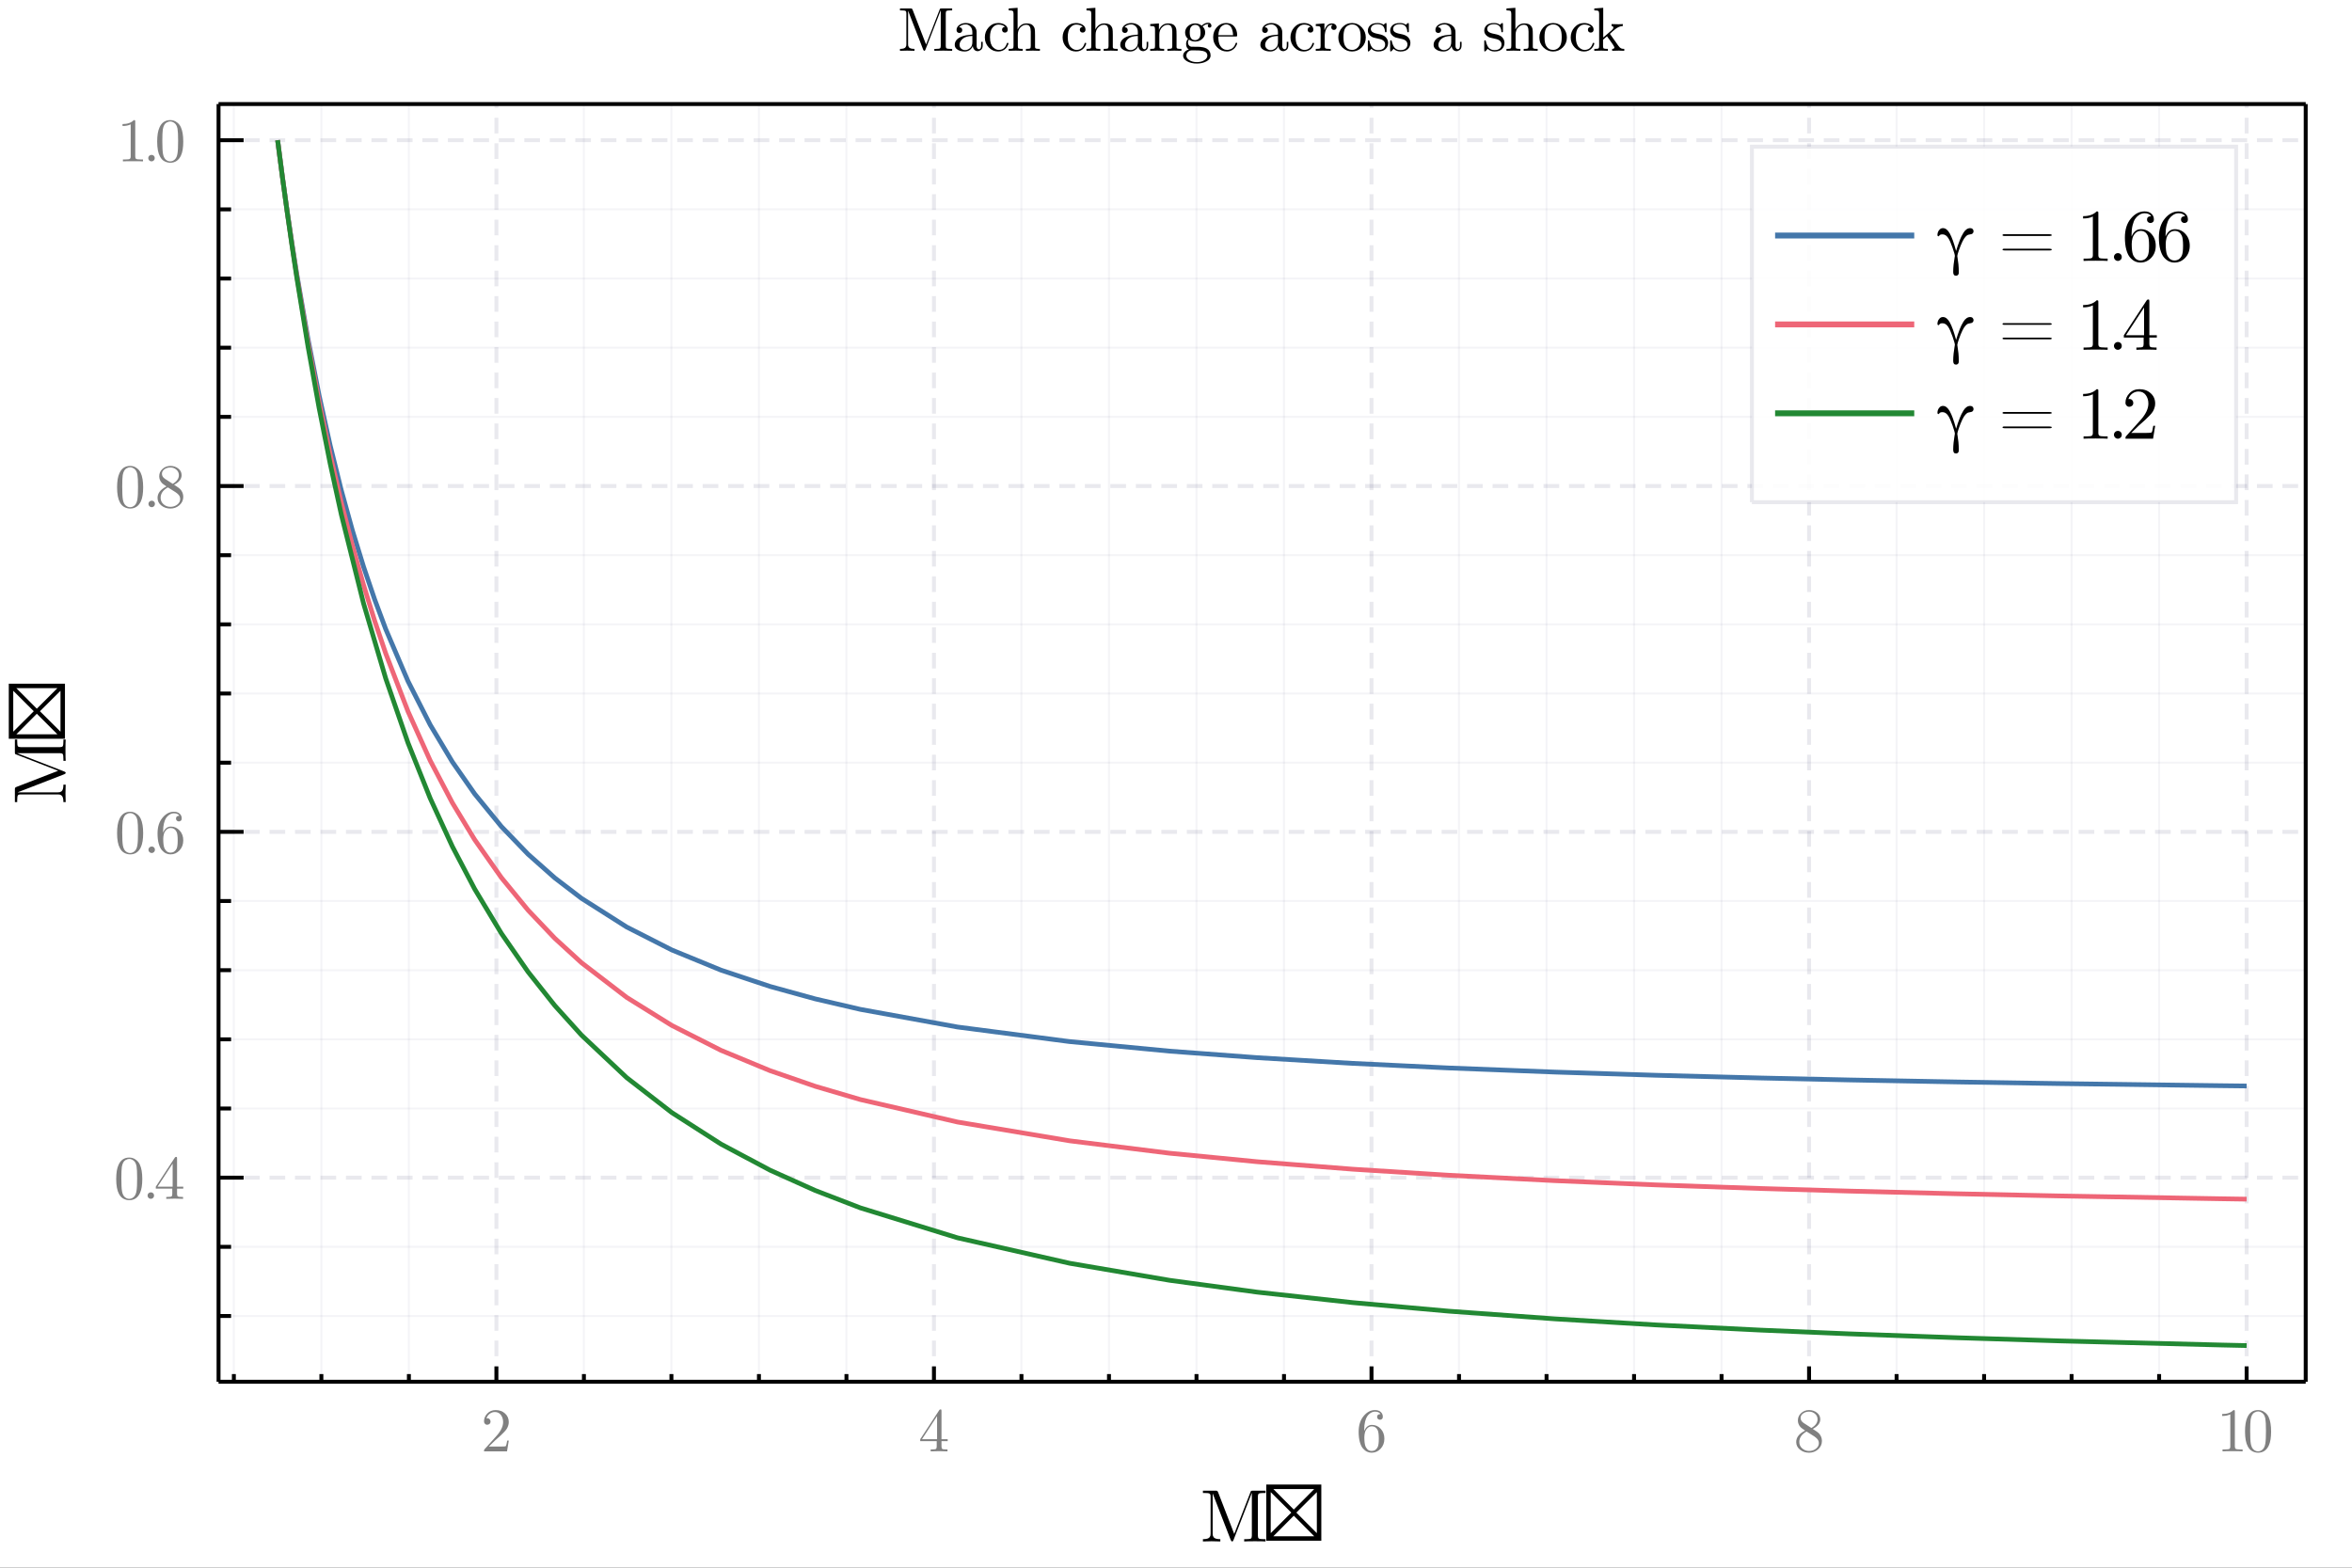 <?xml version="1.0" encoding="utf-8"?>
<svg xmlns="http://www.w3.org/2000/svg" xmlns:xlink="http://www.w3.org/1999/xlink" width="600" height="400" viewBox="0 0 2400 1600">
<rect x="0" y="0" width="2400" height="1600" fill="#333333" stroke="none"/>
<defs>
  <clipPath id="clip200">
    <rect x="0" y="0" width="2400" height="1600"/>
  </clipPath>
</defs>
<path clip-path="url(#clip200)" d="
M0 1600 L2400 1600 L2400 0 L0 0  Z
  " fill="#ffffff" fill-rule="evenodd" fill-opacity="1"/>
<defs>
  <clipPath id="clip201">
    <rect x="480" y="0" width="1681" height="1600"/>
  </clipPath>
</defs>
<path clip-path="url(#clip200)" d="
M223.008 1410.22 L2352.76 1410.22 L2352.76 106.192 L223.008 106.192  Z
  " fill="#ffffff" fill-rule="evenodd" fill-opacity="1"/>
<defs>
  <clipPath id="clip202">
    <rect x="223" y="106" width="2131" height="1305"/>
  </clipPath>
</defs>
<polyline clip-path="url(#clip202)" style="stroke:#222255; stroke-width:4; stroke-opacity:0.1; fill:none" stroke-dasharray="16, 10" points="
  506.528,1410.22 506.528,106.192 
  "/>
<polyline clip-path="url(#clip202)" style="stroke:#222255; stroke-width:4; stroke-opacity:0.1; fill:none" stroke-dasharray="16, 10" points="
  953.016,1410.22 953.016,106.192 
  "/>
<polyline clip-path="url(#clip202)" style="stroke:#222255; stroke-width:4; stroke-opacity:0.1; fill:none" stroke-dasharray="16, 10" points="
  1399.5,1410.22 1399.5,106.192 
  "/>
<polyline clip-path="url(#clip202)" style="stroke:#222255; stroke-width:4; stroke-opacity:0.1; fill:none" stroke-dasharray="16, 10" points="
  1845.99,1410.22 1845.99,106.192 
  "/>
<polyline clip-path="url(#clip202)" style="stroke:#222255; stroke-width:4; stroke-opacity:0.1; fill:none" stroke-dasharray="16, 10" points="
  2292.48,1410.22 2292.48,106.192 
  "/>
<polyline clip-path="url(#clip202)" style="stroke:#222255; stroke-width:2; stroke-opacity:0.05; fill:none" points="
  238.636,1410.22 238.636,106.192 
  "/>
<polyline clip-path="url(#clip202)" style="stroke:#222255; stroke-width:2; stroke-opacity:0.05; fill:none" points="
  327.933,1410.22 327.933,106.192 
  "/>
<polyline clip-path="url(#clip202)" style="stroke:#222255; stroke-width:2; stroke-opacity:0.05; fill:none" points="
  417.231,1410.22 417.231,106.192 
  "/>
<polyline clip-path="url(#clip202)" style="stroke:#222255; stroke-width:2; stroke-opacity:0.05; fill:none" points="
  595.826,1410.22 595.826,106.192 
  "/>
<polyline clip-path="url(#clip202)" style="stroke:#222255; stroke-width:2; stroke-opacity:0.05; fill:none" points="
  685.123,1410.22 685.123,106.192 
  "/>
<polyline clip-path="url(#clip202)" style="stroke:#222255; stroke-width:2; stroke-opacity:0.05; fill:none" points="
  774.421,1410.22 774.421,106.192 
  "/>
<polyline clip-path="url(#clip202)" style="stroke:#222255; stroke-width:2; stroke-opacity:0.05; fill:none" points="
  863.719,1410.22 863.719,106.192 
  "/>
<polyline clip-path="url(#clip202)" style="stroke:#222255; stroke-width:2; stroke-opacity:0.05; fill:none" points="
  1042.31,1410.22 1042.31,106.192 
  "/>
<polyline clip-path="url(#clip202)" style="stroke:#222255; stroke-width:2; stroke-opacity:0.05; fill:none" points="
  1131.61,1410.22 1131.61,106.192 
  "/>
<polyline clip-path="url(#clip202)" style="stroke:#222255; stroke-width:2; stroke-opacity:0.05; fill:none" points="
  1220.91,1410.22 1220.91,106.192 
  "/>
<polyline clip-path="url(#clip202)" style="stroke:#222255; stroke-width:2; stroke-opacity:0.05; fill:none" points="
  1310.21,1410.22 1310.21,106.192 
  "/>
<polyline clip-path="url(#clip202)" style="stroke:#222255; stroke-width:2; stroke-opacity:0.05; fill:none" points="
  1488.8,1410.22 1488.8,106.192 
  "/>
<polyline clip-path="url(#clip202)" style="stroke:#222255; stroke-width:2; stroke-opacity:0.05; fill:none" points="
  1578.1,1410.22 1578.1,106.192 
  "/>
<polyline clip-path="url(#clip202)" style="stroke:#222255; stroke-width:2; stroke-opacity:0.05; fill:none" points="
  1667.4,1410.22 1667.4,106.192 
  "/>
<polyline clip-path="url(#clip202)" style="stroke:#222255; stroke-width:2; stroke-opacity:0.05; fill:none" points="
  1756.69,1410.22 1756.69,106.192 
  "/>
<polyline clip-path="url(#clip202)" style="stroke:#222255; stroke-width:2; stroke-opacity:0.05; fill:none" points="
  1935.29,1410.22 1935.29,106.192 
  "/>
<polyline clip-path="url(#clip202)" style="stroke:#222255; stroke-width:2; stroke-opacity:0.05; fill:none" points="
  2024.59,1410.22 2024.59,106.192 
  "/>
<polyline clip-path="url(#clip202)" style="stroke:#222255; stroke-width:2; stroke-opacity:0.05; fill:none" points="
  2113.88,1410.22 2113.88,106.192 
  "/>
<polyline clip-path="url(#clip202)" style="stroke:#222255; stroke-width:2; stroke-opacity:0.05; fill:none" points="
  2203.18,1410.22 2203.18,106.192 
  "/>
<polyline clip-path="url(#clip200)" style="stroke:#000000; stroke-width:4; stroke-opacity:1; fill:none" points="
  223.008,1410.22 2352.76,1410.22 
  "/>
<polyline clip-path="url(#clip200)" style="stroke:#000000; stroke-width:4; stroke-opacity:1; fill:none" points="
  223.008,106.192 2352.76,106.192 
  "/>
<polyline clip-path="url(#clip200)" style="stroke:#000000; stroke-width:4; stroke-opacity:1; fill:none" points="
  506.528,1410.22 506.528,1394.57 
  "/>
<polyline clip-path="url(#clip200)" style="stroke:#000000; stroke-width:4; stroke-opacity:1; fill:none" points="
  953.016,1410.22 953.016,1394.57 
  "/>
<polyline clip-path="url(#clip200)" style="stroke:#000000; stroke-width:4; stroke-opacity:1; fill:none" points="
  1399.5,1410.22 1399.5,1394.57 
  "/>
<polyline clip-path="url(#clip200)" style="stroke:#000000; stroke-width:4; stroke-opacity:1; fill:none" points="
  1845.99,1410.22 1845.99,1394.57 
  "/>
<polyline clip-path="url(#clip200)" style="stroke:#000000; stroke-width:4; stroke-opacity:1; fill:none" points="
  2292.48,1410.22 2292.48,1394.57 
  "/>
<polyline clip-path="url(#clip200)" style="stroke:#000000; stroke-width:4; stroke-opacity:1; fill:none" points="
  238.636,1410.22 238.636,1402.4 
  "/>
<polyline clip-path="url(#clip200)" style="stroke:#000000; stroke-width:4; stroke-opacity:1; fill:none" points="
  327.933,1410.22 327.933,1402.4 
  "/>
<polyline clip-path="url(#clip200)" style="stroke:#000000; stroke-width:4; stroke-opacity:1; fill:none" points="
  417.231,1410.22 417.231,1402.4 
  "/>
<polyline clip-path="url(#clip200)" style="stroke:#000000; stroke-width:4; stroke-opacity:1; fill:none" points="
  595.826,1410.22 595.826,1402.4 
  "/>
<polyline clip-path="url(#clip200)" style="stroke:#000000; stroke-width:4; stroke-opacity:1; fill:none" points="
  685.123,1410.22 685.123,1402.4 
  "/>
<polyline clip-path="url(#clip200)" style="stroke:#000000; stroke-width:4; stroke-opacity:1; fill:none" points="
  774.421,1410.22 774.421,1402.4 
  "/>
<polyline clip-path="url(#clip200)" style="stroke:#000000; stroke-width:4; stroke-opacity:1; fill:none" points="
  863.719,1410.22 863.719,1402.4 
  "/>
<polyline clip-path="url(#clip200)" style="stroke:#000000; stroke-width:4; stroke-opacity:1; fill:none" points="
  1042.31,1410.22 1042.31,1402.4 
  "/>
<polyline clip-path="url(#clip200)" style="stroke:#000000; stroke-width:4; stroke-opacity:1; fill:none" points="
  1131.61,1410.22 1131.61,1402.4 
  "/>
<polyline clip-path="url(#clip200)" style="stroke:#000000; stroke-width:4; stroke-opacity:1; fill:none" points="
  1220.91,1410.22 1220.91,1402.4 
  "/>
<polyline clip-path="url(#clip200)" style="stroke:#000000; stroke-width:4; stroke-opacity:1; fill:none" points="
  1310.21,1410.22 1310.21,1402.4 
  "/>
<polyline clip-path="url(#clip200)" style="stroke:#000000; stroke-width:4; stroke-opacity:1; fill:none" points="
  1488.8,1410.22 1488.8,1402.4 
  "/>
<polyline clip-path="url(#clip200)" style="stroke:#000000; stroke-width:4; stroke-opacity:1; fill:none" points="
  1578.1,1410.22 1578.1,1402.4 
  "/>
<polyline clip-path="url(#clip200)" style="stroke:#000000; stroke-width:4; stroke-opacity:1; fill:none" points="
  1667.4,1410.22 1667.4,1402.4 
  "/>
<polyline clip-path="url(#clip200)" style="stroke:#000000; stroke-width:4; stroke-opacity:1; fill:none" points="
  1756.69,1410.22 1756.69,1402.4 
  "/>
<polyline clip-path="url(#clip200)" style="stroke:#000000; stroke-width:4; stroke-opacity:1; fill:none" points="
  1935.29,1410.22 1935.29,1402.4 
  "/>
<polyline clip-path="url(#clip200)" style="stroke:#000000; stroke-width:4; stroke-opacity:1; fill:none" points="
  2024.59,1410.22 2024.59,1402.4 
  "/>
<polyline clip-path="url(#clip200)" style="stroke:#000000; stroke-width:4; stroke-opacity:1; fill:none" points="
  2113.88,1410.22 2113.88,1402.4 
  "/>
<polyline clip-path="url(#clip200)" style="stroke:#000000; stroke-width:4; stroke-opacity:1; fill:none" points="
  2203.18,1410.22 2203.18,1402.4 
  "/>
<path clip-path="url(#clip200)" d="M 0 0 M493.899 1481.26 Q493.899 1480.12 493.991 1479.78 Q494.115 1479.44 494.609 1478.91 L506.744 1465.39 Q513.383 1457.92 513.383 1451.4 Q513.383 1447.17 511.16 1444.14 Q508.968 1441.12 504.923 1441.12 Q502.143 1441.12 499.797 1442.82 Q497.45 1444.51 496.369 1447.54 Q496.554 1447.48 497.203 1447.48 Q498.778 1447.48 499.642 1448.47 Q500.538 1449.45 500.538 1450.78 Q500.538 1452.48 499.426 1453.31 Q498.345 1454.12 497.265 1454.12 Q496.832 1454.12 496.246 1454.02 Q495.69 1453.93 494.794 1453.07 Q493.899 1452.17 493.899 1450.6 Q493.899 1446.18 497.234 1442.66 Q500.599 1439.14 505.725 1439.14 Q511.531 1439.14 515.329 1442.6 Q519.158 1446.03 519.158 1451.4 Q519.158 1453.28 518.571 1455.01 Q518.015 1456.71 517.243 1458.04 Q516.502 1459.37 514.464 1461.5 Q512.426 1463.63 510.79 1465.14 Q509.153 1466.65 505.478 1469.87 L498.778 1476.38 L510.172 1476.38 Q515.73 1476.38 516.163 1475.89 Q516.78 1474.99 517.552 1470.27 L519.158 1470.27 L517.367 1481.26 L493.899 1481.26 Z" fill="#808080" fill-rule="evenodd" fill-opacity="1" /><path clip-path="url(#clip200)" d="M 0 0 M938.997 1470.82 L938.997 1468.88 L958.42 1439.2 Q958.914 1438.43 959.686 1438.46 Q960.396 1438.46 960.551 1438.74 Q960.705 1439.02 960.705 1440.1 L960.705 1468.88 L967.035 1468.88 L967.035 1470.82 L960.705 1470.82 L960.705 1476.32 Q960.705 1478.14 961.446 1478.73 Q962.218 1479.31 965.491 1479.31 L966.819 1479.31 L966.819 1481.26 Q964.225 1481.07 958.235 1481.07 Q952.275 1481.07 949.681 1481.26 L949.681 1479.31 L951.009 1479.31 Q954.282 1479.31 955.054 1478.76 Q955.826 1478.17 955.826 1476.32 L955.826 1470.82 L938.997 1470.82 M940.788 1468.88 L956.197 1468.88 L956.197 1445.29 L940.788 1468.88 Z" fill="#808080" fill-rule="evenodd" fill-opacity="1" /><path clip-path="url(#clip200)" d="M 0 0 M1386.38 1461.28 Q1386.38 1451.34 1391.44 1445.25 Q1396.51 1439.14 1403.02 1439.14 Q1406.82 1439.14 1408.92 1441.09 Q1411.05 1443 1411.05 1445.96 Q1411.05 1447.6 1410.1 1448.31 Q1409.14 1449.02 1408.15 1449.02 Q1407.01 1449.02 1406.11 1448.25 Q1405.22 1447.48 1405.22 1446.09 Q1405.22 1443.25 1408.71 1443.25 Q1407.07 1440.72 1403.15 1440.72 Q1401.94 1440.72 1400.71 1441.09 Q1399.47 1441.43 1397.87 1442.6 Q1396.26 1443.77 1395.03 1445.63 Q1393.79 1447.48 1392.93 1450.97 Q1392.06 1454.46 1392.06 1459 L1392.06 1460.51 Q1394.66 1454.24 1399.97 1454.27 Q1405.28 1454.27 1408.95 1458.32 Q1412.63 1462.36 1412.63 1468.35 Q1412.63 1474.5 1408.8 1478.57 Q1404.97 1482.65 1399.6 1482.65 Q1397.19 1482.65 1395 1481.63 Q1392.83 1480.64 1390.8 1478.36 Q1388.79 1476.07 1387.58 1471.69 Q1386.38 1467.3 1386.38 1461.28 M1392.19 1466.96 Q1392.19 1473.17 1393.33 1476.13 Q1393.51 1476.63 1393.92 1477.31 Q1394.35 1477.99 1395.06 1478.88 Q1395.8 1479.75 1397 1480.33 Q1398.21 1480.89 1399.6 1480.89 Q1403.83 1480.89 1405.87 1476.78 Q1406.95 1474.5 1406.95 1468.29 Q1406.95 1461.96 1405.8 1459.64 Q1403.86 1455.72 1399.91 1455.72 Q1397.25 1455.72 1395.4 1457.54 Q1393.58 1459.37 1392.87 1461.81 Q1392.19 1464.25 1392.19 1466.96 Z" fill="#808080" fill-rule="evenodd" fill-opacity="1" /><path clip-path="url(#clip200)" d="M 0 0 M1832.87 1471.72 Q1832.87 1464.65 1841.98 1460.08 Q1838.06 1457.42 1837.35 1456.65 Q1834.57 1453.56 1834.57 1449.7 Q1834.57 1445.29 1837.9 1442.23 Q1841.27 1439.14 1846.02 1439.14 Q1850.56 1439.14 1853.99 1441.77 Q1857.42 1444.39 1857.42 1448.56 Q1857.42 1454.43 1849.76 1458.38 Q1854.82 1461.53 1856.03 1462.86 Q1859.12 1466.28 1859.12 1470.64 Q1859.12 1475.7 1855.22 1479.19 Q1851.33 1482.65 1845.96 1482.65 Q1840.71 1482.65 1836.79 1479.59 Q1832.87 1476.54 1832.87 1471.72 M1836.02 1471.72 Q1836.02 1475.64 1838.95 1478.26 Q1841.92 1480.89 1846.02 1480.89 Q1850.01 1480.89 1852.97 1478.6 Q1855.97 1476.32 1855.97 1472.92 Q1855.97 1471.59 1855.5 1470.45 Q1855.07 1469.31 1854.18 1468.41 Q1853.31 1467.49 1852.75 1467.09 Q1852.23 1466.65 1851.21 1465.94 L1843.43 1461.03 Q1836.02 1465.14 1836.02 1471.72 M1837.35 1447.23 Q1837.35 1450.26 1840.53 1452.36 L1848.37 1457.42 Q1854.64 1453.75 1854.64 1448.56 Q1854.64 1445.19 1852.08 1442.97 Q1849.51 1440.72 1845.96 1440.72 Q1842.47 1440.72 1839.91 1442.57 Q1837.35 1444.39 1837.35 1447.23 Z" fill="#808080" fill-rule="evenodd" fill-opacity="1" /><path clip-path="url(#clip200)" d="M 0 0 M2267.5 1445.16 L2267.5 1443.19 Q2275.1 1443.19 2279.02 1439.14 Q2280.1 1439.14 2280.28 1439.39 Q2280.47 1439.63 2280.47 1440.78 L2280.47 1476.26 Q2280.47 1478.14 2281.39 1478.73 Q2282.32 1479.31 2286.37 1479.31 L2288.37 1479.31 L2288.37 1481.26 Q2286.15 1481.07 2278.12 1481.07 Q2270.09 1481.07 2267.9 1481.26 L2267.9 1479.31 L2269.91 1479.31 Q2273.89 1479.31 2274.85 1478.76 Q2275.81 1478.17 2275.81 1476.26 L2275.81 1443.49 Q2272.5 1445.16 2267.5 1445.16 Z" fill="#808080" fill-rule="evenodd" fill-opacity="1" /><path clip-path="url(#clip200)" d="M 0 0 M2290.84 1461.03 Q2290.84 1451.74 2293.19 1446.68 Q2296.46 1439.14 2304.18 1439.14 Q2305.82 1439.14 2307.52 1439.6 Q2309.25 1440.04 2311.41 1441.73 Q2313.6 1443.43 2314.93 1446.21 Q2317.46 1451.58 2317.46 1461.03 Q2317.46 1470.27 2315.11 1475.3 Q2311.69 1482.65 2304.12 1482.65 Q2301.28 1482.65 2298.38 1481.2 Q2295.51 1479.75 2293.68 1476.26 Q2290.84 1471.04 2290.84 1461.03 M2296.09 1460.26 Q2296.09 1469.8 2296.77 1473.6 Q2297.54 1477.71 2299.64 1479.5 Q2301.77 1481.26 2304.12 1481.26 Q2306.65 1481.26 2308.75 1479.38 Q2310.88 1477.46 2311.53 1473.35 Q2312.24 1469.31 2312.21 1460.26 Q2312.21 1451.46 2311.59 1447.94 Q2310.76 1443.83 2308.54 1442.2 Q2306.34 1440.53 2304.12 1440.53 Q2303.29 1440.53 2302.39 1440.78 Q2301.53 1441.02 2300.26 1441.73 Q2299 1442.44 2298.01 1444.2 Q2297.05 1445.96 2296.59 1448.62 Q2296.09 1452.05 2296.09 1460.26 Z" fill="#808080" fill-rule="evenodd" fill-opacity="1" /><path clip-path="url(#clip200)" d="M 0 0 M1227.48 1573.23 L1227.48 1570.89 Q1230.22 1570.89 1231.97 1570.37 Q1233.71 1569.82 1234.34 1568.82 Q1235 1567.78 1235.15 1567.11 Q1235.3 1566.41 1235.3 1565.26 L1235.3 1527.32 Q1235.3 1525.13 1234.34 1524.46 Q1233.41 1523.76 1229.3 1523.76 L1227.48 1523.76 L1227.48 1521.39 L1240.3 1521.39 Q1241.67 1521.39 1242.05 1521.65 Q1242.42 1521.87 1242.97 1523.06 L1259.42 1565.56 L1276.02 1522.83 Q1276.4 1521.76 1276.73 1521.57 Q1277.1 1521.39 1278.54 1521.39 L1291.37 1521.39 L1291.37 1523.76 L1289.55 1523.76 Q1285.44 1523.76 1284.47 1524.46 Q1283.55 1525.13 1283.55 1527.32 L1283.55 1567.3 Q1283.55 1569.49 1284.47 1570.19 Q1285.44 1570.89 1289.55 1570.89 L1291.37 1570.89 L1291.37 1573.23 Q1288.55 1573.01 1280.51 1573.01 Q1272.39 1573.01 1269.58 1573.23 L1269.58 1570.89 L1271.43 1570.89 Q1275.54 1570.89 1276.47 1570.23 Q1277.4 1569.52 1277.4 1567.3 L1277.4 1523.76 L1277.32 1523.76 L1258.68 1571.78 Q1258.16 1573.23 1257.31 1573.23 Q1256.39 1573.23 1255.79 1571.56 L1237.49 1524.35 L1237.41 1524.35 L1237.41 1565.26 Q1237.41 1566.41 1237.56 1567.11 Q1237.71 1567.78 1238.34 1568.82 Q1239.01 1569.82 1240.75 1570.37 Q1242.49 1570.89 1245.23 1570.89 L1245.23 1573.23 Q1237.27 1573.01 1236.34 1573.01 Q1235.45 1573.01 1227.48 1573.23 Z" fill="#000000" fill-rule="evenodd" fill-opacity="1" /><path clip-path="url(#clip200)" d="M 0 0 M1292.11 1572.49 L1292.11 1515.16 L1348.28 1515.16 L1348.28 1572.49 L1292.11 1572.49 M1296.66 1564.74 L1317.64 1543.77 L1296.66 1522.91 L1296.66 1564.74 M1299.33 1567.93 L1341.06 1567.93 L1320.19 1546.96 L1299.33 1567.93 M1299.33 1519.72 L1320.19 1540.66 L1341.06 1519.72 L1299.33 1519.72 M1322.79 1543.77 L1343.72 1564.74 L1343.72 1522.91 L1322.79 1543.77 Z" fill="#000000" fill-rule="evenodd" fill-opacity="1" /><polyline clip-path="url(#clip202)" style="stroke:#222255; stroke-width:4; stroke-opacity:0.1; fill:none" stroke-dasharray="16, 10" points="
  223.008,1201.94 2352.76,1201.94 
  "/>
<polyline clip-path="url(#clip202)" style="stroke:#222255; stroke-width:4; stroke-opacity:0.1; fill:none" stroke-dasharray="16, 10" points="
  223.008,848.994 2352.76,848.994 
  "/>
<polyline clip-path="url(#clip202)" style="stroke:#222255; stroke-width:4; stroke-opacity:0.1; fill:none" stroke-dasharray="16, 10" points="
  223.008,496.046 2352.76,496.046 
  "/>
<polyline clip-path="url(#clip202)" style="stroke:#222255; stroke-width:4; stroke-opacity:0.1; fill:none" stroke-dasharray="16, 10" points="
  223.008,143.099 2352.76,143.099 
  "/>
<polyline clip-path="url(#clip202)" style="stroke:#222255; stroke-width:2; stroke-opacity:0.05; fill:none" points="
  223.008,1343.12 2352.76,1343.12 
  "/>
<polyline clip-path="url(#clip202)" style="stroke:#222255; stroke-width:2; stroke-opacity:0.05; fill:none" points="
  223.008,1272.53 2352.76,1272.53 
  "/>
<polyline clip-path="url(#clip202)" style="stroke:#222255; stroke-width:2; stroke-opacity:0.05; fill:none" points="
  223.008,1131.35 2352.76,1131.35 
  "/>
<polyline clip-path="url(#clip202)" style="stroke:#222255; stroke-width:2; stroke-opacity:0.05; fill:none" points="
  223.008,1060.76 2352.76,1060.76 
  "/>
<polyline clip-path="url(#clip202)" style="stroke:#222255; stroke-width:2; stroke-opacity:0.05; fill:none" points="
  223.008,990.173 2352.76,990.173 
  "/>
<polyline clip-path="url(#clip202)" style="stroke:#222255; stroke-width:2; stroke-opacity:0.05; fill:none" points="
  223.008,919.584 2352.76,919.584 
  "/>
<polyline clip-path="url(#clip202)" style="stroke:#222255; stroke-width:2; stroke-opacity:0.05; fill:none" points="
  223.008,778.405 2352.76,778.405 
  "/>
<polyline clip-path="url(#clip202)" style="stroke:#222255; stroke-width:2; stroke-opacity:0.05; fill:none" points="
  223.008,707.815 2352.76,707.815 
  "/>
<polyline clip-path="url(#clip202)" style="stroke:#222255; stroke-width:2; stroke-opacity:0.05; fill:none" points="
  223.008,637.225 2352.76,637.225 
  "/>
<polyline clip-path="url(#clip202)" style="stroke:#222255; stroke-width:2; stroke-opacity:0.05; fill:none" points="
  223.008,566.636 2352.76,566.636 
  "/>
<polyline clip-path="url(#clip202)" style="stroke:#222255; stroke-width:2; stroke-opacity:0.05; fill:none" points="
  223.008,425.457 2352.76,425.457 
  "/>
<polyline clip-path="url(#clip202)" style="stroke:#222255; stroke-width:2; stroke-opacity:0.05; fill:none" points="
  223.008,354.867 2352.76,354.867 
  "/>
<polyline clip-path="url(#clip202)" style="stroke:#222255; stroke-width:2; stroke-opacity:0.05; fill:none" points="
  223.008,284.278 2352.76,284.278 
  "/>
<polyline clip-path="url(#clip202)" style="stroke:#222255; stroke-width:2; stroke-opacity:0.05; fill:none" points="
  223.008,213.688 2352.76,213.688 
  "/>
<polyline clip-path="url(#clip200)" style="stroke:#000000; stroke-width:4; stroke-opacity:1; fill:none" points="
  223.008,1410.22 223.008,106.192 
  "/>
<polyline clip-path="url(#clip200)" style="stroke:#000000; stroke-width:4; stroke-opacity:1; fill:none" points="
  2352.76,1410.22 2352.76,106.192 
  "/>
<polyline clip-path="url(#clip200)" style="stroke:#000000; stroke-width:4; stroke-opacity:1; fill:none" points="
  223.008,1201.94 248.565,1201.94 
  "/>
<polyline clip-path="url(#clip200)" style="stroke:#000000; stroke-width:4; stroke-opacity:1; fill:none" points="
  223.008,848.994 248.565,848.994 
  "/>
<polyline clip-path="url(#clip200)" style="stroke:#000000; stroke-width:4; stroke-opacity:1; fill:none" points="
  223.008,496.046 248.565,496.046 
  "/>
<polyline clip-path="url(#clip200)" style="stroke:#000000; stroke-width:4; stroke-opacity:1; fill:none" points="
  223.008,143.099 248.565,143.099 
  "/>
<polyline clip-path="url(#clip200)" style="stroke:#000000; stroke-width:4; stroke-opacity:1; fill:none" points="
  223.008,1343.12 235.787,1343.12 
  "/>
<polyline clip-path="url(#clip200)" style="stroke:#000000; stroke-width:4; stroke-opacity:1; fill:none" points="
  223.008,1272.53 235.787,1272.53 
  "/>
<polyline clip-path="url(#clip200)" style="stroke:#000000; stroke-width:4; stroke-opacity:1; fill:none" points="
  223.008,1131.35 235.787,1131.35 
  "/>
<polyline clip-path="url(#clip200)" style="stroke:#000000; stroke-width:4; stroke-opacity:1; fill:none" points="
  223.008,1060.76 235.787,1060.76 
  "/>
<polyline clip-path="url(#clip200)" style="stroke:#000000; stroke-width:4; stroke-opacity:1; fill:none" points="
  223.008,990.173 235.787,990.173 
  "/>
<polyline clip-path="url(#clip200)" style="stroke:#000000; stroke-width:4; stroke-opacity:1; fill:none" points="
  223.008,919.584 235.787,919.584 
  "/>
<polyline clip-path="url(#clip200)" style="stroke:#000000; stroke-width:4; stroke-opacity:1; fill:none" points="
  223.008,778.405 235.787,778.405 
  "/>
<polyline clip-path="url(#clip200)" style="stroke:#000000; stroke-width:4; stroke-opacity:1; fill:none" points="
  223.008,707.815 235.787,707.815 
  "/>
<polyline clip-path="url(#clip200)" style="stroke:#000000; stroke-width:4; stroke-opacity:1; fill:none" points="
  223.008,637.225 235.787,637.225 
  "/>
<polyline clip-path="url(#clip200)" style="stroke:#000000; stroke-width:4; stroke-opacity:1; fill:none" points="
  223.008,566.636 235.787,566.636 
  "/>
<polyline clip-path="url(#clip200)" style="stroke:#000000; stroke-width:4; stroke-opacity:1; fill:none" points="
  223.008,425.457 235.787,425.457 
  "/>
<polyline clip-path="url(#clip200)" style="stroke:#000000; stroke-width:4; stroke-opacity:1; fill:none" points="
  223.008,354.867 235.787,354.867 
  "/>
<polyline clip-path="url(#clip200)" style="stroke:#000000; stroke-width:4; stroke-opacity:1; fill:none" points="
  223.008,284.278 235.787,284.278 
  "/>
<polyline clip-path="url(#clip200)" style="stroke:#000000; stroke-width:4; stroke-opacity:1; fill:none" points="
  223.008,213.688 235.787,213.688 
  "/>
<path clip-path="url(#clip200)" d="M 0 0 M118.58 1203.32 Q118.58 1194.02 120.927 1188.96 Q124.2 1181.42 131.92 1181.42 Q133.557 1181.42 135.255 1181.89 Q136.984 1182.32 139.146 1184.02 Q141.338 1185.71 142.666 1188.49 Q145.198 1193.87 145.198 1203.32 Q145.198 1212.55 142.851 1217.58 Q139.424 1224.93 131.858 1224.93 Q129.017 1224.93 126.115 1223.48 Q123.243 1222.03 121.421 1218.54 Q118.58 1213.32 118.58 1203.32 M123.83 1202.54 Q123.83 1212.09 124.509 1215.88 Q125.281 1219.99 127.381 1221.78 Q129.511 1223.54 131.858 1223.54 Q134.39 1223.54 136.49 1221.66 Q138.621 1219.74 139.269 1215.64 Q139.979 1211.59 139.949 1202.54 Q139.949 1193.74 139.331 1190.22 Q138.497 1186.12 136.274 1184.48 Q134.082 1182.81 131.858 1182.81 Q131.024 1182.81 130.129 1183.06 Q129.264 1183.31 127.998 1184.02 Q126.732 1184.73 125.744 1186.49 Q124.787 1188.25 124.324 1190.9 Q123.83 1194.33 123.83 1202.54 Z" fill="#808080" fill-rule="evenodd" fill-opacity="1" /><path clip-path="url(#clip200)" d="M 0 0 M151.528 1222.52 Q150.571 1221.5 150.571 1220.18 Q150.571 1218.85 151.528 1217.89 Q152.486 1216.9 153.937 1216.9 Q155.326 1216.9 156.253 1217.83 Q157.21 1218.72 157.21 1220.21 Q157.21 1221.66 156.191 1222.62 Q155.203 1223.54 153.937 1223.54 Q152.486 1223.54 151.528 1222.52 Z" fill="#808080" fill-rule="evenodd" fill-opacity="1" /><path clip-path="url(#clip200)" d="M 0 0 M158.97 1213.1 L158.97 1211.16 L178.393 1181.48 Q178.887 1180.71 179.659 1180.74 Q180.369 1180.74 180.524 1181.02 Q180.678 1181.3 180.678 1182.38 L180.678 1211.16 L187.008 1211.16 L187.008 1213.1 L180.678 1213.1 L180.678 1218.6 Q180.678 1220.42 181.419 1221.01 Q182.191 1221.6 185.465 1221.6 L186.792 1221.6 L186.792 1223.54 Q184.198 1223.36 178.208 1223.36 Q172.248 1223.36 169.654 1223.54 L169.654 1221.6 L170.982 1221.6 Q174.255 1221.6 175.027 1221.04 Q175.799 1220.45 175.799 1218.6 L175.799 1213.1 L158.97 1213.1 M160.761 1211.16 L176.17 1211.16 L176.17 1187.57 L160.761 1211.16 Z" fill="#808080" fill-rule="evenodd" fill-opacity="1" /><path clip-path="url(#clip200)" d="M 0 0 M119.476 850.368 Q119.476 841.074 121.822 836.009 Q125.096 828.475 132.815 828.475 Q134.452 828.475 136.15 828.938 Q137.88 829.37 140.041 831.069 Q142.234 832.767 143.561 835.546 Q146.094 840.919 146.094 850.368 Q146.094 859.601 143.747 864.634 Q140.319 871.984 132.754 871.984 Q129.913 871.984 127.01 870.532 Q124.138 869.081 122.317 865.592 Q119.476 860.373 119.476 850.368 M124.725 849.596 Q124.725 859.138 125.404 862.936 Q126.176 867.043 128.276 868.834 Q130.407 870.594 132.754 870.594 Q135.286 870.594 137.386 868.71 Q139.516 866.796 140.165 862.689 Q140.875 858.644 140.844 849.596 Q140.844 840.796 140.226 837.275 Q139.393 833.168 137.169 831.532 Q134.977 829.864 132.754 829.864 Q131.92 829.864 131.024 830.111 Q130.16 830.358 128.894 831.069 Q127.628 831.779 126.64 833.539 Q125.682 835.299 125.219 837.955 Q124.725 841.382 124.725 849.596 Z" fill="#808080" fill-rule="evenodd" fill-opacity="1" /><path clip-path="url(#clip200)" d="M 0 0 M152.424 869.575 Q151.467 868.556 151.467 867.228 Q151.467 865.9 152.424 864.943 Q153.381 863.955 154.832 863.955 Q156.222 863.955 157.148 864.881 Q158.106 865.777 158.106 867.259 Q158.106 868.71 157.087 869.668 Q156.098 870.594 154.832 870.594 Q153.381 870.594 152.424 869.575 Z" fill="#808080" fill-rule="evenodd" fill-opacity="1" /><path clip-path="url(#clip200)" d="M 0 0 M160.761 850.615 Q160.761 840.672 165.825 834.589 Q170.89 828.475 177.405 828.475 Q181.203 828.475 183.303 830.42 Q185.434 832.335 185.434 835.299 Q185.434 836.936 184.476 837.646 Q183.519 838.356 182.531 838.356 Q181.388 838.356 180.493 837.584 Q179.597 836.812 179.597 835.423 Q179.597 832.582 183.087 832.582 Q181.45 830.05 177.529 830.05 Q176.324 830.05 175.089 830.42 Q173.854 830.76 172.248 831.933 Q170.642 833.107 169.407 834.959 Q168.172 836.812 167.308 840.302 Q166.443 843.791 166.443 848.33 L166.443 849.843 Q169.037 843.575 174.348 843.606 Q179.659 843.606 183.334 847.651 Q187.008 851.696 187.008 857.687 Q187.008 863.832 183.179 867.908 Q179.35 871.984 173.977 871.984 Q171.569 871.984 169.376 870.965 Q167.215 869.977 165.177 867.691 Q163.17 865.406 161.965 861.022 Q160.761 856.637 160.761 850.615 M166.566 856.297 Q166.566 862.504 167.709 865.468 Q167.894 865.962 168.296 866.642 Q168.728 867.321 169.438 868.216 Q170.179 869.081 171.384 869.668 Q172.588 870.224 173.977 870.224 Q178.208 870.224 180.246 866.117 Q181.327 863.832 181.327 857.625 Q181.327 851.295 180.184 848.979 Q178.239 845.057 174.286 845.057 Q171.631 845.057 169.778 846.879 Q167.956 848.701 167.246 851.14 Q166.566 853.58 166.566 856.297 Z" fill="#808080" fill-rule="evenodd" fill-opacity="1" /><path clip-path="url(#clip200)" d="M 0 0 M119.476 497.42 Q119.476 488.126 121.822 483.062 Q125.096 475.527 132.815 475.527 Q134.452 475.527 136.15 475.99 Q137.88 476.423 140.041 478.121 Q142.234 479.819 143.561 482.598 Q146.094 487.971 146.094 497.42 Q146.094 506.653 143.747 511.687 Q140.319 519.036 132.754 519.036 Q129.913 519.036 127.01 517.585 Q124.138 516.133 122.317 512.644 Q119.476 507.425 119.476 497.42 M124.725 496.648 Q124.725 506.19 125.404 509.988 Q126.176 514.095 128.276 515.886 Q130.407 517.646 132.754 517.646 Q135.286 517.646 137.386 515.763 Q139.516 513.848 140.165 509.741 Q140.875 505.696 140.844 496.648 Q140.844 487.848 140.226 484.328 Q139.393 480.221 137.169 478.584 Q134.977 476.917 132.754 476.917 Q131.92 476.917 131.024 477.164 Q130.16 477.411 128.894 478.121 Q127.628 478.831 126.64 480.591 Q125.682 482.351 125.219 485.007 Q124.725 488.435 124.725 496.648 Z" fill="#808080" fill-rule="evenodd" fill-opacity="1" /><path clip-path="url(#clip200)" d="M 0 0 M152.424 516.627 Q151.467 515.608 151.467 514.28 Q151.467 512.953 152.424 511.995 Q153.381 511.007 154.832 511.007 Q156.222 511.007 157.148 511.934 Q158.106 512.829 158.106 514.311 Q158.106 515.763 157.087 516.72 Q156.098 517.646 154.832 517.646 Q153.381 517.646 152.424 516.627 Z" fill="#808080" fill-rule="evenodd" fill-opacity="1" /><path clip-path="url(#clip200)" d="M 0 0 M160.761 508.105 Q160.761 501.033 169.871 496.463 Q165.949 493.808 165.239 493.036 Q162.459 489.948 162.459 486.088 Q162.459 481.672 165.794 478.615 Q169.16 475.527 173.916 475.527 Q178.455 475.527 181.883 478.152 Q185.31 480.777 185.31 484.945 Q185.31 490.812 177.652 494.765 Q182.716 497.915 183.921 499.242 Q187.008 502.67 187.008 507.024 Q187.008 512.088 183.118 515.577 Q179.227 519.036 173.854 519.036 Q168.604 519.036 164.683 515.979 Q160.761 512.922 160.761 508.105 M163.911 508.105 Q163.911 512.026 166.844 514.651 Q169.809 517.276 173.916 517.276 Q177.899 517.276 180.864 514.991 Q183.859 512.706 183.859 509.309 Q183.859 507.981 183.396 506.839 Q182.963 505.696 182.068 504.801 Q181.203 503.874 180.647 503.473 Q180.122 503.04 179.103 502.33 L171.322 497.42 Q163.911 501.527 163.911 508.105 M165.239 483.617 Q165.239 486.644 168.419 488.743 L176.263 493.808 Q182.531 490.133 182.531 484.945 Q182.531 481.579 179.968 479.356 Q177.405 477.102 173.854 477.102 Q170.365 477.102 167.802 478.955 Q165.239 480.777 165.239 483.617 Z" fill="#808080" fill-rule="evenodd" fill-opacity="1" /><path clip-path="url(#clip200)" d="M 0 0 M125.034 128.601 L125.034 126.625 Q132.63 126.625 136.552 122.579 Q137.633 122.579 137.818 122.826 Q138.003 123.073 138.003 124.216 L138.003 159.696 Q138.003 161.58 138.93 162.166 Q139.856 162.753 143.901 162.753 L145.908 162.753 L145.908 164.699 Q143.685 164.513 135.656 164.513 Q127.628 164.513 125.435 164.699 L125.435 162.753 L127.442 162.753 Q131.426 162.753 132.383 162.197 Q133.34 161.611 133.34 159.696 L133.34 126.933 Q130.036 128.601 125.034 128.601 Z" fill="#808080" fill-rule="evenodd" fill-opacity="1" /><path clip-path="url(#clip200)" d="M 0 0 M152.238 163.68 Q151.281 162.661 151.281 161.333 Q151.281 160.005 152.238 159.048 Q153.196 158.06 154.647 158.06 Q156.037 158.06 156.963 158.986 Q157.92 159.881 157.92 161.364 Q157.92 162.815 156.901 163.772 Q155.913 164.699 154.647 164.699 Q153.196 164.699 152.238 163.68 Z" fill="#808080" fill-rule="evenodd" fill-opacity="1" /><path clip-path="url(#clip200)" d="M 0 0 M160.391 144.473 Q160.391 135.178 162.737 130.114 Q166.011 122.579 173.73 122.579 Q175.367 122.579 177.065 123.043 Q178.795 123.475 180.956 125.173 Q183.149 126.872 184.476 129.651 Q187.008 135.024 187.008 144.473 Q187.008 153.706 184.662 158.739 Q181.234 166.088 173.669 166.088 Q170.828 166.088 167.925 164.637 Q165.053 163.185 163.231 159.696 Q160.391 154.478 160.391 144.473 M165.64 143.701 Q165.64 153.242 166.319 157.041 Q167.091 161.147 169.191 162.938 Q171.322 164.699 173.669 164.699 Q176.201 164.699 178.301 162.815 Q180.431 160.9 181.08 156.793 Q181.79 152.748 181.759 143.701 Q181.759 134.9 181.141 131.38 Q180.308 127.273 178.084 125.636 Q175.892 123.969 173.669 123.969 Q172.835 123.969 171.939 124.216 Q171.075 124.463 169.809 125.173 Q168.543 125.883 167.555 127.644 Q166.597 129.404 166.134 132.059 Q165.64 135.487 165.64 143.701 Z" fill="#808080" fill-rule="evenodd" fill-opacity="1" /><path clip-path="url(#clip200)" d="M 0 0 M67.028 818.606 L64.694 818.606 Q64.694 815.864 64.175 814.122 Q63.619 812.38 62.619 811.751 Q61.581 811.084 60.914 810.935 Q60.21 810.787 59.061 810.787 L21.117 810.787 Q18.931 810.787 18.264 811.751 Q17.56 812.677 17.56 816.79 L17.56 818.606 L15.188 818.606 L15.188 805.785 Q15.188 804.414 15.447 804.043 Q15.67 803.673 16.856 803.117 L59.358 786.664 L16.633 770.064 Q15.559 769.693 15.373 769.36 Q15.188 768.989 15.188 767.544 L15.188 754.723 L17.56 754.723 L17.56 756.539 Q17.56 760.652 18.264 761.615 Q18.931 762.541 21.117 762.541 L61.099 762.541 Q63.286 762.541 63.99 761.615 Q64.694 760.652 64.694 756.539 L64.694 754.723 L67.028 754.723 Q66.806 757.539 66.806 765.58 Q66.806 773.695 67.028 776.511 L64.694 776.511 L64.694 774.658 Q64.694 770.545 64.027 769.619 Q63.323 768.693 61.099 768.693 L17.56 768.693 L17.56 768.767 L65.583 787.405 Q67.028 787.924 67.028 788.776 Q67.028 789.703 65.361 790.296 L18.153 808.601 L18.153 808.675 L59.061 808.675 Q60.21 808.675 60.914 808.527 Q61.581 808.379 62.619 807.749 Q63.619 807.082 64.175 805.34 Q64.694 803.598 64.694 800.856 L67.028 800.856 Q66.806 808.823 66.806 809.75 Q66.806 810.639 67.028 818.606 Z" fill="#000000" fill-rule="evenodd" fill-opacity="1" /><path clip-path="url(#clip200)" d="M 0 0 M66.287 753.982 L8.963 753.982 L8.963 697.806 L66.287 697.806 L66.287 753.982 M58.543 749.424 L37.569 728.451 L16.707 749.424 L58.543 749.424 M61.729 746.756 L61.729 705.032 L40.756 725.894 L61.729 746.756 M13.521 746.756 L34.457 725.894 L13.521 705.032 L13.521 746.756 M37.569 723.3 L58.543 702.364 L16.707 702.364 L37.569 723.3 Z" fill="#000000" fill-rule="evenodd" fill-opacity="1" /><path clip-path="url(#clip200)" d="M 0 0 M918.351 51.84 L918.351 49.895 Q920.636 49.895 922.087 49.462 Q923.539 48.999 924.063 48.165 Q924.619 47.301 924.743 46.745 Q924.866 46.158 924.866 45.201 L924.866 13.581 Q924.866 11.759 924.063 11.203 Q923.291 10.616 919.864 10.616 L918.351 10.616 L918.351 8.64 L929.035 8.64 Q930.178 8.64 930.486 8.856 Q930.795 9.041 931.258 10.03 L944.969 45.448 L958.803 9.844 Q959.111 8.949 959.389 8.794 Q959.698 8.64 960.902 8.64 L971.587 8.64 L971.587 10.616 L970.073 10.616 Q966.646 10.616 965.843 11.203 Q965.071 11.759 965.071 13.581 L965.071 46.899 Q965.071 48.721 965.843 49.308 Q966.646 49.895 970.073 49.895 L971.587 49.895 L971.587 51.84 Q969.24 51.655 962.539 51.655 Q955.776 51.655 953.43 51.84 L953.43 49.895 L954.974 49.895 Q958.401 49.895 959.173 49.339 Q959.945 48.752 959.945 46.899 L959.945 10.616 L959.883 10.616 L944.351 50.636 Q943.919 51.84 943.209 51.84 Q942.437 51.84 941.943 50.45 L926.688 11.11 L926.626 11.11 L926.626 45.201 Q926.626 46.158 926.75 46.745 Q926.873 47.301 927.398 48.165 Q927.954 48.999 929.406 49.462 Q930.857 49.895 933.142 49.895 L933.142 51.84 Q926.503 51.655 925.731 51.655 Q924.99 51.655 918.351 51.84 Z" fill="#000000" fill-rule="evenodd" fill-opacity="1" /><path clip-path="url(#clip200)" d="M 0 0 M974.242 45.819 Q974.242 40.446 980.572 37.605 Q984.371 35.783 992.214 35.32 L992.214 33.004 Q992.214 29.082 990.145 27.013 Q988.107 24.913 985.513 24.913 Q980.881 24.913 978.658 27.816 Q980.542 27.878 981.221 28.835 Q981.9 29.761 981.9 30.719 Q981.9 31.985 981.097 32.818 Q980.325 33.621 978.998 33.621 Q977.732 33.621 976.898 32.849 Q976.064 32.046 976.064 30.657 Q976.064 27.569 978.843 25.531 Q981.653 23.493 985.637 23.493 Q990.824 23.493 994.283 26.982 Q995.364 28.063 995.888 29.453 Q996.444 30.842 996.506 31.768 Q996.568 32.664 996.568 34.455 L996.568 47.085 Q996.568 47.455 996.691 48.073 Q996.815 48.69 997.371 49.493 Q997.957 50.265 998.915 50.265 Q1001.2 50.265 1001.17 46.22 L1001.17 42.669 L1002.77 42.669 L1002.77 46.22 Q1002.77 49.586 1000.98 50.914 Q999.223 52.211 997.587 52.211 Q995.487 52.211 994.159 50.667 Q992.831 49.123 992.646 47.023 Q991.689 49.431 989.496 51.006 Q987.335 52.55 984.371 52.55 Q982.085 52.55 979.924 51.964 Q977.793 51.408 976.002 49.833 Q974.242 48.227 974.242 45.819 M979.121 45.757 Q979.121 48.104 980.789 49.617 Q982.456 51.13 984.803 51.13 Q987.458 51.13 989.836 49.092 Q992.214 47.023 992.214 42.978 L992.214 36.647 Q985.204 36.895 982.147 39.705 Q979.121 42.484 979.121 45.757 Z" fill="#000000" fill-rule="evenodd" fill-opacity="1" /><path clip-path="url(#clip200)" d="M 0 0 M1008.95 48.382 Q1004.94 44.182 1004.94 38.191 Q1004.94 32.17 1008.89 27.847 Q1012.84 23.493 1018.65 23.493 Q1022.51 23.493 1025.41 25.346 Q1028.31 27.168 1028.31 30.286 Q1028.31 31.676 1027.48 32.479 Q1026.68 33.251 1025.41 33.251 Q1024.08 33.251 1023.28 32.448 Q1022.51 31.614 1022.51 30.348 Q1022.51 29.792 1022.69 29.236 Q1022.88 28.681 1023.56 28.094 Q1024.27 27.507 1025.47 27.415 Q1023.22 25.099 1018.83 25.099 Q1018.77 25.099 1018.71 25.099 Q1015.5 25.099 1012.84 28.125 Q1010.19 31.151 1010.19 38.068 Q1010.19 41.681 1011.05 44.336 Q1011.95 46.961 1013.4 48.32 Q1014.85 49.678 1016.27 50.327 Q1017.69 50.944 1019.08 50.944 Q1025.29 50.944 1027.39 44.306 Q1027.57 43.688 1028.19 43.688 Q1029.02 43.688 1029.02 44.306 Q1029.02 44.614 1028.77 45.417 Q1028.53 46.22 1027.76 47.486 Q1026.98 48.752 1025.87 49.864 Q1024.79 50.944 1022.85 51.747 Q1020.93 52.55 1018.52 52.55 Q1012.96 52.55 1008.95 48.382 Z" fill="#000000" fill-rule="evenodd" fill-opacity="1" /><path clip-path="url(#clip200)" d="M 0 0 M1029.3 51.84 L1029.3 49.895 Q1032.67 49.895 1033.44 49.493 Q1034.21 49.061 1034.21 47.023 L1034.21 14.136 Q1034.21 11.79 1033.38 11.203 Q1032.57 10.616 1029.3 10.616 L1029.3 8.64 L1038.38 7.961 L1038.38 29.947 L1038.44 29.947 Q1039.46 27.662 1041.74 25.778 Q1044.03 23.894 1047.55 23.894 Q1052.3 23.894 1054.19 26.241 Q1055.58 27.816 1055.86 29.576 Q1056.16 31.336 1056.16 35.906 L1056.16 47.98 Q1056.23 49.308 1057.25 49.617 Q1058.26 49.895 1061.11 49.895 L1061.11 51.84 Q1054.65 51.655 1054 51.655 Q1053.51 51.655 1046.87 51.84 L1046.87 49.895 Q1050.24 49.895 1051.01 49.493 Q1051.81 49.061 1051.81 47.023 L1051.81 32.294 Q1051.81 29.082 1050.82 27.198 Q1049.83 25.284 1047.12 25.284 Q1043.84 25.284 1041.22 28.032 Q1038.59 30.78 1038.59 35.412 L1038.59 47.023 Q1038.59 49.061 1039.37 49.493 Q1040.17 49.895 1043.5 49.895 L1043.5 51.84 Q1037.05 51.655 1036.43 51.655 Q1035.94 51.655 1029.3 51.84 Z" fill="#000000" fill-rule="evenodd" fill-opacity="1" /><path clip-path="url(#clip200)" d="M 0 0 M1088.31 48.382 Q1084.3 44.182 1084.3 38.191 Q1084.3 32.17 1088.25 27.847 Q1092.2 23.493 1098.01 23.493 Q1101.87 23.493 1104.77 25.346 Q1107.67 27.168 1107.67 30.286 Q1107.67 31.676 1106.84 32.479 Q1106.03 33.251 1104.77 33.251 Q1103.44 33.251 1102.64 32.448 Q1101.87 31.614 1101.87 30.348 Q1101.87 29.792 1102.05 29.236 Q1102.24 28.681 1102.92 28.094 Q1103.63 27.507 1104.83 27.415 Q1102.58 25.099 1098.19 25.099 Q1098.13 25.099 1098.07 25.099 Q1094.86 25.099 1092.2 28.125 Q1089.55 31.151 1089.55 38.068 Q1089.55 41.681 1090.41 44.336 Q1091.31 46.961 1092.76 48.32 Q1094.21 49.678 1095.63 50.327 Q1097.05 50.944 1098.44 50.944 Q1104.65 50.944 1106.74 44.306 Q1106.93 43.688 1107.55 43.688 Q1108.38 43.688 1108.38 44.306 Q1108.38 44.614 1108.13 45.417 Q1107.89 46.22 1107.12 47.486 Q1106.34 48.752 1105.23 49.864 Q1104.15 50.944 1102.21 51.747 Q1100.29 52.55 1097.88 52.55 Q1092.32 52.55 1088.31 48.382 Z" fill="#000000" fill-rule="evenodd" fill-opacity="1" /><path clip-path="url(#clip200)" d="M 0 0 M1108.66 51.84 L1108.66 49.895 Q1112.03 49.895 1112.8 49.493 Q1113.57 49.061 1113.57 47.023 L1113.57 14.136 Q1113.57 11.79 1112.74 11.203 Q1111.93 10.616 1108.66 10.616 L1108.66 8.64 L1117.74 7.961 L1117.74 29.947 L1117.8 29.947 Q1118.82 27.662 1121.1 25.778 Q1123.39 23.894 1126.91 23.894 Q1131.66 23.894 1133.55 26.241 Q1134.94 27.816 1135.22 29.576 Q1135.52 31.336 1135.52 35.906 L1135.52 47.98 Q1135.59 49.308 1136.6 49.617 Q1137.62 49.895 1140.46 49.895 L1140.46 51.84 Q1134.01 51.655 1133.36 51.655 Q1132.87 51.655 1126.23 51.84 L1126.23 49.895 Q1129.6 49.895 1130.37 49.493 Q1131.17 49.061 1131.17 47.023 L1131.17 32.294 Q1131.17 29.082 1130.18 27.198 Q1129.19 25.284 1126.48 25.284 Q1123.2 25.284 1120.58 28.032 Q1117.95 30.78 1117.95 35.412 L1117.95 47.023 Q1117.95 49.061 1118.73 49.493 Q1119.53 49.895 1122.86 49.895 L1122.86 51.84 Q1116.41 51.655 1115.79 51.655 Q1115.3 51.655 1108.66 51.84 Z" fill="#000000" fill-rule="evenodd" fill-opacity="1" /><path clip-path="url(#clip200)" d="M 0 0 M1143.12 45.819 Q1143.12 40.446 1149.45 37.605 Q1153.25 35.783 1161.09 35.32 L1161.09 33.004 Q1161.09 29.082 1159.02 27.013 Q1156.99 24.913 1154.39 24.913 Q1149.76 24.913 1147.54 27.816 Q1149.42 27.878 1150.1 28.835 Q1150.78 29.761 1150.78 30.719 Q1150.78 31.985 1149.98 32.818 Q1149.2 33.621 1147.88 33.621 Q1146.61 33.621 1145.78 32.849 Q1144.94 32.046 1144.94 30.657 Q1144.94 27.569 1147.72 25.531 Q1150.53 23.493 1154.51 23.493 Q1159.7 23.493 1163.16 26.982 Q1164.24 28.063 1164.77 29.453 Q1165.32 30.842 1165.38 31.768 Q1165.45 32.664 1165.45 34.455 L1165.45 47.085 Q1165.45 47.455 1165.57 48.073 Q1165.69 48.69 1166.25 49.493 Q1166.84 50.265 1167.79 50.265 Q1170.08 50.265 1170.05 46.22 L1170.05 42.669 L1171.65 42.669 L1171.65 46.22 Q1171.65 49.586 1169.86 50.914 Q1168.1 52.211 1166.47 52.211 Q1164.37 52.211 1163.04 50.667 Q1161.71 49.123 1161.52 47.023 Q1160.57 49.431 1158.37 51.006 Q1156.21 52.55 1153.25 52.55 Q1150.96 52.55 1148.8 51.964 Q1146.67 51.408 1144.88 49.833 Q1143.12 48.227 1143.12 45.819 M1148 45.757 Q1148 48.104 1149.67 49.617 Q1151.33 51.13 1153.68 51.13 Q1156.34 51.13 1158.71 49.092 Q1161.09 47.023 1161.09 42.978 L1161.09 36.647 Q1154.08 36.895 1151.03 39.705 Q1148 42.484 1148 45.757 Z" fill="#000000" fill-rule="evenodd" fill-opacity="1" /><path clip-path="url(#clip200)" d="M 0 0 M1173.69 51.84 L1173.69 49.895 Q1177.06 49.895 1177.83 49.493 Q1178.6 49.061 1178.6 47.023 L1178.6 30.07 Q1178.6 27.723 1177.77 27.137 Q1176.96 26.55 1173.69 26.55 L1173.69 24.574 L1182.58 23.894 L1182.58 30.533 Q1185.55 23.894 1191.94 23.894 Q1196.7 23.894 1198.58 26.241 Q1199.97 27.816 1200.25 29.576 Q1200.56 31.336 1200.56 35.906 L1200.56 47.98 Q1200.62 49.308 1201.64 49.617 Q1202.66 49.895 1205.5 49.895 L1205.5 51.84 Q1199.04 51.655 1198.39 51.655 Q1197.9 51.655 1191.26 51.84 L1191.26 49.895 Q1194.63 49.895 1195.4 49.493 Q1196.2 49.061 1196.2 47.023 L1196.2 32.294 Q1196.2 29.082 1195.21 27.198 Q1194.23 25.284 1191.51 25.284 Q1188.24 25.284 1185.61 28.032 Q1182.99 30.78 1182.99 35.412 L1182.99 47.023 Q1182.99 49.061 1183.76 49.493 Q1184.56 49.895 1187.9 49.895 L1187.9 51.84 Q1181.44 51.655 1180.82 51.655 Q1180.33 51.655 1173.69 51.84 Z" fill="#000000" fill-rule="evenodd" fill-opacity="1" /><path clip-path="url(#clip200)" d="M 0 0 M1207.26 56.842 Q1207.26 54.804 1208.8 53.044 Q1210.38 51.284 1213.09 50.512 Q1210.31 48.752 1210.31 44.892 Q1210.31 41.928 1212.26 39.643 Q1209.29 37.172 1209.29 33.127 Q1209.29 29.391 1212.26 26.643 Q1215.22 23.894 1219.55 23.894 Q1223.34 23.894 1226.25 26.179 Q1229.27 23.215 1232.95 23.184 Q1234.58 23.184 1235.36 24.203 Q1236.16 25.222 1236.16 26.303 Q1236.16 27.26 1235.54 27.723 Q1234.96 28.186 1234.34 28.186 Q1233.57 28.186 1233.01 27.692 Q1232.48 27.168 1232.48 26.365 Q1232.48 25.037 1233.5 24.635 Q1233.32 24.574 1232.89 24.574 Q1229.8 24.574 1227.17 27.044 Q1229.77 29.453 1229.77 33.189 Q1229.77 36.925 1226.8 39.674 Q1223.84 42.422 1219.55 42.422 Q1216 42.422 1213.28 40.446 Q1212.2 41.712 1212.2 43.441 Q1212.2 45.016 1213.15 46.251 Q1214.11 47.486 1215.56 47.671 Q1216 47.733 1220.29 47.733 Q1222.82 47.733 1224.21 47.795 Q1225.6 47.857 1227.58 48.289 Q1229.58 48.69 1231.16 49.493 Q1235.26 51.778 1235.29 56.719 Q1235.29 60.332 1231.13 62.586 Q1226.99 64.871 1221.24 64.871 Q1215.44 64.871 1211.33 62.555 Q1207.26 60.27 1207.26 56.842 M1210.56 56.842 Q1210.56 59.436 1213.62 61.413 Q1216.67 63.42 1221.31 63.42 Q1225.85 63.42 1228.9 61.443 Q1231.99 59.498 1231.99 56.842 Q1231.99 54.959 1230.91 53.755 Q1229.83 52.55 1227.61 52.056 Q1225.41 51.593 1223.87 51.5 Q1222.33 51.408 1219.48 51.408 L1215.75 51.408 Q1213.59 51.531 1212.07 53.106 Q1210.56 54.681 1210.56 56.842 M1214.02 33.189 Q1214.02 40.971 1219.55 40.971 Q1222.33 40.971 1224.02 38.438 Q1225.04 36.74 1225.04 33.127 Q1225.04 25.346 1219.55 25.346 Q1216.77 25.346 1215.04 27.878 Q1214.02 29.576 1214.02 33.189 Z" fill="#000000" fill-rule="evenodd" fill-opacity="1" /><path clip-path="url(#clip200)" d="M 0 0 M1237.92 37.913 Q1237.92 31.954 1241.75 27.723 Q1245.58 23.493 1251.07 23.493 Q1256.63 23.493 1259.5 27.106 Q1262.41 30.719 1262.41 35.906 Q1262.41 36.864 1262.16 37.049 Q1261.91 37.234 1260.83 37.234 L1243.17 37.234 Q1243.17 43.688 1245.08 46.714 Q1247.74 50.944 1252.22 50.944 Q1252.83 50.944 1253.58 50.821 Q1254.32 50.697 1255.83 50.172 Q1257.34 49.617 1258.67 48.165 Q1260 46.714 1260.77 44.429 Q1260.96 43.533 1261.57 43.564 Q1262.41 43.564 1262.41 44.306 Q1262.41 44.861 1261.79 46.127 Q1261.2 47.362 1260.06 48.845 Q1258.92 50.327 1256.69 51.439 Q1254.5 52.55 1251.85 52.55 Q1246.29 52.55 1242.09 48.351 Q1237.92 44.12 1237.92 37.913 M1243.23 35.906 L1258.24 35.906 Q1258.24 34.578 1257.99 33.096 Q1257.77 31.614 1257.1 29.576 Q1256.45 27.507 1254.9 26.21 Q1253.36 24.913 1251.07 24.913 Q1250.06 24.913 1248.94 25.346 Q1247.86 25.778 1246.53 26.828 Q1245.21 27.878 1244.28 30.255 Q1243.35 32.633 1243.23 35.906 Z" fill="#000000" fill-rule="evenodd" fill-opacity="1" /><path clip-path="url(#clip200)" d="M 0 0 M1286.09 45.819 Q1286.09 40.446 1292.42 37.605 Q1296.22 35.783 1304.06 35.32 L1304.06 33.004 Q1304.06 29.082 1301.99 27.013 Q1299.96 24.913 1297.36 24.913 Q1292.73 24.913 1290.51 27.816 Q1292.39 27.878 1293.07 28.835 Q1293.75 29.761 1293.75 30.719 Q1293.75 31.985 1292.95 32.818 Q1292.17 33.621 1290.85 33.621 Q1289.58 33.621 1288.75 32.849 Q1287.91 32.046 1287.91 30.657 Q1287.91 27.569 1290.69 25.531 Q1293.5 23.493 1297.49 23.493 Q1302.67 23.493 1306.13 26.982 Q1307.21 28.063 1307.74 29.453 Q1308.29 30.842 1308.36 31.768 Q1308.42 32.664 1308.42 34.455 L1308.42 47.085 Q1308.42 47.455 1308.54 48.073 Q1308.66 48.69 1309.22 49.493 Q1309.81 50.265 1310.76 50.265 Q1313.05 50.265 1313.02 46.22 L1313.02 42.669 L1314.62 42.669 L1314.62 46.22 Q1314.62 49.586 1312.83 50.914 Q1311.07 52.211 1309.44 52.211 Q1307.34 52.211 1306.01 50.667 Q1304.68 49.123 1304.5 47.023 Q1303.54 49.431 1301.35 51.006 Q1299.18 52.55 1296.22 52.55 Q1293.93 52.55 1291.77 51.964 Q1289.64 51.408 1287.85 49.833 Q1286.09 48.227 1286.09 45.819 M1290.97 45.757 Q1290.97 48.104 1292.64 49.617 Q1294.31 51.13 1296.65 51.13 Q1299.31 51.13 1301.69 49.092 Q1304.06 47.023 1304.06 42.978 L1304.06 36.647 Q1297.05 36.895 1294 39.705 Q1290.97 42.484 1290.97 45.757 Z" fill="#000000" fill-rule="evenodd" fill-opacity="1" /><path clip-path="url(#clip200)" d="M 0 0 M1320.8 48.382 Q1316.79 44.182 1316.79 38.191 Q1316.79 32.17 1320.74 27.847 Q1324.69 23.493 1330.5 23.493 Q1334.36 23.493 1337.26 25.346 Q1340.16 27.168 1340.16 30.286 Q1340.16 31.676 1339.33 32.479 Q1338.52 33.251 1337.26 33.251 Q1335.93 33.251 1335.13 32.448 Q1334.36 31.614 1334.36 30.348 Q1334.36 29.792 1334.54 29.236 Q1334.73 28.681 1335.41 28.094 Q1336.12 27.507 1337.32 27.415 Q1335.07 25.099 1330.68 25.099 Q1330.62 25.099 1330.56 25.099 Q1327.35 25.099 1324.69 28.125 Q1322.03 31.151 1322.03 38.068 Q1322.03 41.681 1322.9 44.336 Q1323.79 46.961 1325.25 48.32 Q1326.7 49.678 1328.12 50.327 Q1329.54 50.944 1330.93 50.944 Q1337.13 50.944 1339.23 44.306 Q1339.42 43.688 1340.04 43.688 Q1340.87 43.688 1340.87 44.306 Q1340.87 44.614 1340.62 45.417 Q1340.38 46.22 1339.6 47.486 Q1338.83 48.752 1337.72 49.864 Q1336.64 50.944 1334.7 51.747 Q1332.78 52.55 1330.37 52.55 Q1324.81 52.55 1320.8 48.382 Z" fill="#000000" fill-rule="evenodd" fill-opacity="1" /><path clip-path="url(#clip200)" d="M 0 0 M1342.63 51.84 L1342.63 49.895 Q1346 49.895 1346.77 49.493 Q1347.57 49.061 1347.57 47.023 L1347.57 30.07 Q1347.57 27.723 1346.74 27.137 Q1345.94 26.55 1342.63 26.55 L1342.63 24.574 L1351.43 23.894 L1351.43 30.842 Q1352.33 28.125 1354.21 26.025 Q1356.13 23.894 1359.21 23.894 Q1361.25 23.894 1362.55 25.037 Q1363.88 26.179 1363.88 27.754 Q1363.88 29.144 1363.01 29.854 Q1362.18 30.533 1361.16 30.533 Q1360.02 30.533 1359.21 29.823 Q1358.44 29.082 1358.44 27.816 Q1358.44 27.044 1358.78 26.457 Q1359.15 25.84 1359.43 25.624 Q1359.71 25.407 1359.89 25.346 Q1359.77 25.284 1359.21 25.284 Q1355.72 25.284 1353.72 28.773 Q1351.74 32.232 1351.74 37.172 L1351.74 46.899 Q1351.74 48.721 1352.48 49.308 Q1353.25 49.895 1356.56 49.895 L1357.89 49.895 L1357.89 51.84 Q1355.35 51.655 1349.86 51.655 Q1349.08 51.655 1347.88 51.686 Q1346.68 51.717 1345.1 51.778 Q1343.53 51.84 1342.63 51.84 Z" fill="#000000" fill-rule="evenodd" fill-opacity="1" /><path clip-path="url(#clip200)" d="M 0 0 M1369.8 48.443 Q1365.64 44.306 1365.64 38.315 Q1365.64 32.294 1369.71 27.909 Q1373.82 23.493 1379.69 23.493 Q1385.43 23.493 1389.54 27.878 Q1393.67 32.232 1393.67 38.315 Q1393.67 44.275 1389.51 48.412 Q1385.37 52.55 1379.62 52.55 Q1374 52.55 1369.8 48.443 M1370.89 37.79 Q1370.89 43.935 1372.49 46.714 Q1374.96 50.944 1379.69 50.944 Q1382.03 50.944 1383.98 49.678 Q1385.95 48.412 1387.04 46.282 Q1388.42 43.503 1388.42 37.79 Q1388.42 31.707 1386.76 29.02 Q1384.29 24.913 1379.62 24.913 Q1377.59 24.913 1375.58 25.994 Q1373.6 27.044 1372.4 29.144 Q1370.89 31.923 1370.89 37.79 Z" fill="#000000" fill-rule="evenodd" fill-opacity="1" /><path clip-path="url(#clip200)" d="M 0 0 M1395.77 51.006 L1395.77 42.669 Q1395.77 41.959 1395.8 41.712 Q1395.84 41.465 1396.02 41.279 Q1396.21 41.094 1396.58 41.094 Q1397.01 41.094 1397.16 41.279 Q1397.35 41.465 1397.47 42.175 Q1398.43 46.529 1400.47 48.845 Q1402.54 51.13 1406.27 51.13 Q1409.82 51.13 1411.62 49.555 Q1413.41 47.98 1413.41 45.386 Q1413.41 40.754 1406.83 39.581 Q1403.03 38.809 1401.46 38.315 Q1399.88 37.79 1398.49 36.647 Q1395.77 34.424 1395.77 31.274 Q1395.77 28.125 1398.15 25.809 Q1400.56 23.493 1405.87 23.493 Q1409.42 23.493 1411.83 25.284 Q1412.54 24.728 1412.91 24.265 Q1413.75 23.493 1414.18 23.493 Q1414.67 23.493 1414.76 23.833 Q1414.86 24.141 1414.86 25.037 L1414.86 31.398 Q1414.86 32.108 1414.83 32.355 Q1414.8 32.602 1414.61 32.788 Q1414.43 32.942 1414.02 32.942 Q1413.31 32.942 1413.28 32.355 Q1412.79 24.697 1405.87 24.697 Q1402.14 24.697 1400.47 26.148 Q1398.8 27.569 1398.8 29.514 Q1398.8 30.595 1399.29 31.429 Q1399.82 32.232 1400.47 32.726 Q1401.15 33.189 1402.38 33.652 Q1403.62 34.084 1404.36 34.239 Q1405.13 34.393 1406.58 34.702 Q1411.65 35.659 1413.78 37.728 Q1416.43 40.384 1416.43 43.75 Q1416.43 47.486 1413.9 50.018 Q1411.37 52.55 1406.27 52.55 Q1402.17 52.55 1399.29 49.802 Q1398.92 50.172 1398.65 50.512 Q1398.37 50.821 1398.24 50.944 Q1398.15 51.068 1398.12 51.161 Q1398.09 51.222 1398.03 51.284 Q1396.76 52.55 1396.45 52.55 Q1395.96 52.55 1395.87 52.211 Q1395.77 51.902 1395.77 51.006 Z" fill="#000000" fill-rule="evenodd" fill-opacity="1" /><path clip-path="url(#clip200)" d="M 0 0 M1418.53 51.006 L1418.53 42.669 Q1418.53 41.959 1418.56 41.712 Q1418.59 41.465 1418.78 41.279 Q1418.96 41.094 1419.33 41.094 Q1419.77 41.094 1419.92 41.279 Q1420.11 41.465 1420.23 42.175 Q1421.19 46.529 1423.23 48.845 Q1425.29 51.13 1429.03 51.13 Q1432.58 51.13 1434.37 49.555 Q1436.16 47.98 1436.16 45.386 Q1436.16 40.754 1429.59 39.581 Q1425.79 38.809 1424.21 38.315 Q1422.64 37.79 1421.25 36.647 Q1418.53 34.424 1418.53 31.274 Q1418.53 28.125 1420.91 25.809 Q1423.32 23.493 1428.63 23.493 Q1432.18 23.493 1434.59 25.284 Q1435.3 24.728 1435.67 24.265 Q1436.5 23.493 1436.94 23.493 Q1437.43 23.493 1437.52 23.833 Q1437.62 24.141 1437.62 25.037 L1437.62 31.398 Q1437.62 32.108 1437.58 32.355 Q1437.55 32.602 1437.37 32.788 Q1437.18 32.942 1436.78 32.942 Q1436.07 32.942 1436.04 32.355 Q1435.55 24.697 1428.63 24.697 Q1424.89 24.697 1423.23 26.148 Q1421.56 27.569 1421.56 29.514 Q1421.56 30.595 1422.05 31.429 Q1422.58 32.232 1423.23 32.726 Q1423.91 33.189 1425.14 33.652 Q1426.38 34.084 1427.12 34.239 Q1427.89 34.393 1429.34 34.702 Q1434.4 35.659 1436.53 37.728 Q1439.19 40.384 1439.19 43.75 Q1439.19 47.486 1436.66 50.018 Q1434.13 52.55 1429.03 52.55 Q1424.92 52.55 1422.05 49.802 Q1421.68 50.172 1421.4 50.512 Q1421.13 50.821 1421 50.944 Q1420.91 51.068 1420.88 51.161 Q1420.85 51.222 1420.79 51.284 Q1419.52 52.55 1419.21 52.55 Q1418.72 52.55 1418.62 52.211 Q1418.53 51.902 1418.53 51.006 Z" fill="#000000" fill-rule="evenodd" fill-opacity="1" /><path clip-path="url(#clip200)" d="M 0 0 M1462.87 45.819 Q1462.87 40.446 1469.2 37.605 Q1473 35.783 1480.85 35.32 L1480.85 33.004 Q1480.85 29.082 1478.78 27.013 Q1476.74 24.913 1474.15 24.913 Q1469.51 24.913 1467.29 27.816 Q1469.17 27.878 1469.85 28.835 Q1470.53 29.761 1470.53 30.719 Q1470.53 31.985 1469.73 32.818 Q1468.96 33.621 1467.63 33.621 Q1466.36 33.621 1465.53 32.849 Q1464.7 32.046 1464.7 30.657 Q1464.7 27.569 1467.48 25.531 Q1470.29 23.493 1474.27 23.493 Q1479.46 23.493 1482.92 26.982 Q1484 28.063 1484.52 29.453 Q1485.08 30.842 1485.14 31.768 Q1485.2 32.664 1485.2 34.455 L1485.2 47.085 Q1485.2 47.455 1485.32 48.073 Q1485.45 48.69 1486 49.493 Q1486.59 50.265 1487.55 50.265 Q1489.83 50.265 1489.8 46.22 L1489.8 42.669 L1491.41 42.669 L1491.41 46.22 Q1491.41 49.586 1489.62 50.914 Q1487.86 52.211 1486.22 52.211 Q1484.12 52.211 1482.79 50.667 Q1481.46 49.123 1481.28 47.023 Q1480.32 49.431 1478.13 51.006 Q1475.97 52.55 1473 52.55 Q1470.72 52.55 1468.56 51.964 Q1466.43 51.408 1464.63 49.833 Q1462.87 48.227 1462.87 45.819 M1467.75 45.757 Q1467.75 48.104 1469.42 49.617 Q1471.09 51.13 1473.44 51.13 Q1476.09 51.13 1478.47 49.092 Q1480.85 47.023 1480.85 42.978 L1480.85 36.647 Q1473.84 36.895 1470.78 39.705 Q1467.75 42.484 1467.75 45.757 Z" fill="#000000" fill-rule="evenodd" fill-opacity="1" /><path clip-path="url(#clip200)" d="M 0 0 M1514.54 51.006 L1514.54 42.669 Q1514.54 41.959 1514.57 41.712 Q1514.6 41.465 1514.78 41.279 Q1514.97 41.094 1515.34 41.094 Q1515.77 41.094 1515.93 41.279 Q1516.11 41.465 1516.23 42.175 Q1517.19 46.529 1519.23 48.845 Q1521.3 51.13 1525.03 51.13 Q1528.59 51.13 1530.38 49.555 Q1532.17 47.98 1532.17 45.386 Q1532.17 40.754 1525.59 39.581 Q1521.79 38.809 1520.22 38.315 Q1518.64 37.79 1517.25 36.647 Q1514.54 34.424 1514.54 31.274 Q1514.54 28.125 1516.91 25.809 Q1519.32 23.493 1524.63 23.493 Q1528.18 23.493 1530.59 25.284 Q1531.3 24.728 1531.67 24.265 Q1532.51 23.493 1532.94 23.493 Q1533.43 23.493 1533.53 23.833 Q1533.62 24.141 1533.62 25.037 L1533.62 31.398 Q1533.62 32.108 1533.59 32.355 Q1533.56 32.602 1533.37 32.788 Q1533.19 32.942 1532.79 32.942 Q1532.07 32.942 1532.04 32.355 Q1531.55 24.697 1524.63 24.697 Q1520.9 24.697 1519.23 26.148 Q1517.56 27.569 1517.56 29.514 Q1517.56 30.595 1518.06 31.429 Q1518.58 32.232 1519.23 32.726 Q1519.91 33.189 1521.14 33.652 Q1522.38 34.084 1523.12 34.239 Q1523.89 34.393 1525.34 34.702 Q1530.41 35.659 1532.54 37.728 Q1535.19 40.384 1535.19 43.75 Q1535.19 47.486 1532.66 50.018 Q1530.13 52.55 1525.03 52.55 Q1520.93 52.55 1518.06 49.802 Q1517.69 50.172 1517.41 50.512 Q1517.13 50.821 1517.01 50.944 Q1516.91 51.068 1516.88 51.161 Q1516.85 51.222 1516.79 51.284 Q1515.52 52.55 1515.21 52.55 Q1514.72 52.55 1514.63 52.211 Q1514.54 51.902 1514.54 51.006 Z" fill="#000000" fill-rule="evenodd" fill-opacity="1" /><path clip-path="url(#clip200)" d="M 0 0 M1537.23 51.84 L1537.23 49.895 Q1540.6 49.895 1541.37 49.493 Q1542.14 49.061 1542.14 47.023 L1542.14 14.136 Q1542.14 11.79 1541.31 11.203 Q1540.5 10.616 1537.23 10.616 L1537.23 8.64 L1546.31 7.961 L1546.31 29.947 L1546.37 29.947 Q1547.39 27.662 1549.68 25.778 Q1551.96 23.894 1555.48 23.894 Q1560.24 23.894 1562.12 26.241 Q1563.51 27.816 1563.79 29.576 Q1564.1 31.336 1564.1 35.906 L1564.1 47.98 Q1564.16 49.308 1565.18 49.617 Q1566.2 49.895 1569.04 49.895 L1569.04 51.84 Q1562.58 51.655 1561.94 51.655 Q1561.44 51.655 1554.8 51.84 L1554.8 49.895 Q1558.17 49.895 1558.94 49.493 Q1559.74 49.061 1559.74 47.023 L1559.74 32.294 Q1559.74 29.082 1558.75 27.198 Q1557.77 25.284 1555.05 25.284 Q1551.78 25.284 1549.15 28.032 Q1546.53 30.78 1546.53 35.412 L1546.53 47.023 Q1546.53 49.061 1547.3 49.493 Q1548.1 49.895 1551.44 49.895 L1551.44 51.84 Q1544.98 51.655 1544.36 51.655 Q1543.87 51.655 1537.23 51.84 Z" fill="#000000" fill-rule="evenodd" fill-opacity="1" /><path clip-path="url(#clip200)" d="M 0 0 M1574.97 48.443 Q1570.8 44.306 1570.8 38.315 Q1570.8 32.294 1574.87 27.909 Q1578.98 23.493 1584.85 23.493 Q1590.59 23.493 1594.7 27.878 Q1598.84 32.232 1598.84 38.315 Q1598.84 44.275 1594.67 48.412 Q1590.53 52.55 1584.79 52.55 Q1579.17 52.55 1574.97 48.443 M1576.05 37.79 Q1576.05 43.935 1577.65 46.714 Q1580.12 50.944 1584.85 50.944 Q1587.19 50.944 1589.14 49.678 Q1591.12 48.412 1592.2 46.282 Q1593.59 43.503 1593.59 37.79 Q1593.59 31.707 1591.92 29.02 Q1589.45 24.913 1584.79 24.913 Q1582.75 24.913 1580.74 25.994 Q1578.76 27.044 1577.56 29.144 Q1576.05 31.923 1576.05 37.79 Z" fill="#000000" fill-rule="evenodd" fill-opacity="1" /><path clip-path="url(#clip200)" d="M 0 0 M1606.77 48.382 Q1602.76 44.182 1602.76 38.191 Q1602.76 32.17 1606.71 27.847 Q1610.66 23.493 1616.47 23.493 Q1620.33 23.493 1623.23 25.346 Q1626.13 27.168 1626.13 30.286 Q1626.13 31.676 1625.3 32.479 Q1624.5 33.251 1623.23 33.251 Q1621.9 33.251 1621.1 32.448 Q1620.33 31.614 1620.33 30.348 Q1620.33 29.792 1620.51 29.236 Q1620.7 28.681 1621.38 28.094 Q1622.09 27.507 1623.29 27.415 Q1621.04 25.099 1616.65 25.099 Q1616.59 25.099 1616.53 25.099 Q1613.32 25.099 1610.66 28.125 Q1608.01 31.151 1608.01 38.068 Q1608.01 41.681 1608.87 44.336 Q1609.77 46.961 1611.22 48.32 Q1612.67 49.678 1614.09 50.327 Q1615.51 50.944 1616.9 50.944 Q1623.11 50.944 1625.21 44.306 Q1625.39 43.688 1626.01 43.688 Q1626.84 43.688 1626.84 44.306 Q1626.84 44.614 1626.6 45.417 Q1626.35 46.22 1625.58 47.486 Q1624.81 48.752 1623.69 49.864 Q1622.61 50.944 1620.67 51.747 Q1618.75 52.55 1616.34 52.55 Q1610.79 52.55 1606.77 48.382 Z" fill="#000000" fill-rule="evenodd" fill-opacity="1" /><path clip-path="url(#clip200)" d="M 0 0 M1626.84 51.84 L1626.84 49.895 Q1630.21 49.895 1630.98 49.493 Q1631.78 49.061 1631.78 47.023 L1631.78 14.136 Q1631.78 11.79 1630.95 11.203 Q1630.15 10.616 1626.84 10.616 L1626.84 8.64 L1635.95 7.961 L1635.95 38.315 L1644.88 30.595 Q1646.27 29.391 1646.27 28.125 Q1646.27 26.674 1644.44 26.55 L1644.44 24.574 Q1647.1 24.759 1651.52 24.759 Q1654.11 24.759 1655.93 24.574 L1655.93 26.55 Q1651.95 26.735 1647.96 29.947 Q1647.07 30.657 1644.94 32.51 Q1642.84 34.331 1642.84 34.517 Q1642.84 34.578 1642.9 34.733 Q1642.99 34.887 1643.12 35.011 Q1643.24 35.134 1643.24 35.196 L1651.27 46.529 Q1652.91 48.814 1654.11 49.37 Q1655.31 49.895 1657.41 49.895 L1657.41 51.84 Q1654.7 51.655 1651.89 51.655 Q1650.37 51.655 1645.06 51.84 L1645.06 49.895 Q1647.35 49.895 1647.35 48.412 Q1647.35 47.393 1642.22 40.322 Q1641.85 39.828 1641.02 38.747 Q1640.24 37.605 1639.81 37.049 L1635.77 40.507 L1635.77 47.023 Q1635.77 49.061 1636.54 49.493 Q1637.34 49.895 1640.71 49.895 L1640.71 51.84 Q1636.91 51.655 1633.76 51.655 Q1633.11 51.655 1626.84 51.84 Z" fill="#000000" fill-rule="evenodd" fill-opacity="1" /><polyline clip-path="url(#clip202)" style="stroke:#4477aa; stroke-width:4.8; stroke-opacity:1; fill:none" points="
  283.284,143.099 288.19,180.641 293.095,215.867 298,248.982 302.906,280.17 314.245,345.738 325.584,403.488 336.924,454.703 348.263,500.398 359.602,541.386 
  370.941,578.326 382.281,611.759 393.62,642.135 416.299,695.158 438.977,739.765 461.656,777.684 484.334,810.211 511.592,843.55 538.85,871.821 566.108,896.007 
  593.365,916.86 639.458,946.117 685.55,969.556 735.619,990.094 785.688,1006.75 831.847,1019.47 878.006,1030.19 976.981,1048.17 1091.65,1063.08 1193.56,1072.82 
  1282.92,1079.48 1380.35,1085.29 1478.36,1089.99 1586.73,1094.18 1689.83,1097.43 1797.03,1100.22 1887.27,1102.21 1997.45,1104.27 2101.02,1105.91 2266.94,1108.08 
  2292.48,1108.38 
  "/>
<polyline clip-path="url(#clip202)" style="stroke:#ee6677; stroke-width:4.8; stroke-opacity:1; fill:none" points="
  283.284,143.099 288.19,180.772 293.095,216.359 298,250.028 302.906,281.929 314.245,349.616 325.584,409.944 336.924,464.025 348.263,512.753 359.602,556.86 
  370.941,596.947 382.281,633.513 393.62,666.982 416.299,725.995 438.977,776.262 461.656,819.478 484.334,856.931 511.592,895.715 538.85,928.941 566.108,957.633 
  593.365,982.581 639.458,1017.94 685.55,1046.59 735.619,1071.95 785.688,1092.71 831.847,1108.68 878.006,1122.24 976.981,1145.15 1091.65,1164.35 1193.56,1176.99 
  1282.92,1185.68 1380.35,1193.29 1478.36,1199.47 1586.73,1205 1689.83,1209.31 1797.03,1213.01 1887.27,1215.65 1997.45,1218.39 2101.02,1220.58 2266.94,1223.48 
  2292.48,1223.87 
  "/>
<polyline clip-path="url(#clip202)" style="stroke:#228833; stroke-width:4.8; stroke-opacity:1; fill:none" points="
  283.284,143.099 288.19,180.894 293.095,216.823 298,251.02 302.906,283.607 314.245,353.359 325.584,416.245 336.924,473.215 348.263,525.05 370.941,615.796 
  393.62,692.514 416.299,758.115 438.977,814.752 461.656,864.058 484.334,907.295 511.592,952.613 538.85,991.924 566.108,1026.27 593.365,1056.46 639.458,1099.84 
  685.55,1135.55 735.619,1167.63 785.688,1194.27 831.847,1215.01 878.006,1232.8 976.981,1263.31 1091.65,1289.33 1193.56,1306.71 1282.92,1318.79 1380.35,1329.46 
  1478.36,1338.2 1586.73,1346.07 1689.83,1352.23 1797.03,1357.55 1887.27,1361.36 1997.45,1365.33 2101.02,1368.52 2266.94,1372.74 2292.48,1373.31 
  "/>
<path clip-path="url(#clip200)" d="
M1787.67 512.54 L2281.76 512.54 L2281.76 149.66 L1787.67 149.66  Z
  " fill="#ffffff" fill-rule="evenodd" fill-opacity="0.9"/>
<polyline clip-path="url(#clip200)" style="stroke:#222255; stroke-width:4; stroke-opacity:0.1; fill:none" points="
  1787.67,512.54 2281.76,512.54 2281.76,149.66 1787.67,149.66 1787.67,512.54 
  "/>
<polyline clip-path="url(#clip200)" style="stroke:#4477aa; stroke-width:6; stroke-opacity:1; fill:none" points="
  1811.33,240.38 1953.31,240.38 
  "/>
<path clip-path="url(#clip200)" d="M 0 0 M1976.98 239.879 Q1976.98 238.657 1977.39 237.212 Q1977.83 235.729 1979.2 234.284 Q1980.57 232.839 1982.61 232.839 Q1986.54 232.839 1989.61 238.36 Q1992.69 243.844 1996.02 256.147 Q1997.54 250.774 1999.84 244.993 Q2000.77 242.733 2001.43 241.325 Q2002.1 239.879 2003.51 237.582 Q2004.92 235.248 2006.66 234.062 Q2008.4 232.839 2010.44 232.839 Q2012.03 232.839 2012.92 233.802 Q2013.81 234.729 2013.81 235.952 Q2013.81 237.767 2012.29 238.694 Q2011.77 238.99 2010.51 239.175 Q2009.25 239.361 2008.22 239.657 Q2007.18 239.954 2005.58 241.695 Q2003.99 243.4 2002.47 246.586 Q2000.58 250.514 1998.91 255.331 Q1997.25 260.149 1997.25 261.297 Q1997.25 261.816 1997.62 263.965 Q1998.03 266.077 1998.4 269.783 Q1998.77 273.525 1998.77 277.75 Q1998.77 278.676 1998.69 279.121 Q1998.54 280.121 1997.77 280.751 Q1997.02 281.418 1995.95 281.418 Q1993.06 281.418 1993.06 277.676 L1993.06 277.305 Q1993.06 274.044 1993.47 270.153 Q1993.91 266.3 1994.36 263.706 L1994.76 261.223 Q1994.76 259.63 1992.36 252.775 Q1989.98 245.882 1987.98 242.918 Q1985.54 239.212 1982.24 239.212 Q1980.72 239.212 1979.98 239.546 Q1979.28 239.879 1978.91 240.435 Q1978.57 240.954 1978.42 241.028 Q1977.98 241.325 1977.46 240.991 Q1976.98 240.621 1976.98 239.879 Z" fill="#000000" fill-rule="evenodd" fill-opacity="1" /><path clip-path="url(#clip200)" d="M 0 0 M2043.38 254.776 Q2043.45 253.849 2044.9 253.849 L2091.4 253.849 Q2093.59 253.849 2093.63 254.701 Q2093.63 255.628 2091.55 255.591 L2045.42 255.591 Q2043.38 255.628 2043.38 254.776 M2043.38 239.954 Q2043.38 239.027 2044.97 239.064 L2091.33 239.064 Q2093.59 239.064 2093.63 239.954 Q2093.63 240.806 2091.7 240.806 L2044.9 240.806 Q2043.38 240.806 2043.38 239.954 Z" fill="#000000" fill-rule="evenodd" fill-opacity="1" /><path clip-path="url(#clip200)" d="M 0 0 M2125.61 222.982 L2125.61 220.611 Q2134.72 220.611 2139.43 215.757 Q2140.72 215.757 2140.95 216.053 Q2141.17 216.35 2141.17 217.721 L2141.17 260.297 Q2141.17 262.557 2142.28 263.261 Q2143.39 263.965 2148.25 263.965 L2150.66 263.965 L2150.66 266.3 Q2147.99 266.077 2138.35 266.077 Q2128.72 266.077 2126.09 266.3 L2126.09 263.965 L2128.5 263.965 Q2133.28 263.965 2134.43 263.298 Q2135.57 262.594 2135.57 260.297 L2135.57 220.981 Q2131.61 222.982 2125.61 222.982 Z" fill="#000000" fill-rule="evenodd" fill-opacity="1" /><path clip-path="url(#clip200)" d="M 0 0 M2158.25 265.077 Q2157.1 263.854 2157.1 262.261 Q2157.1 260.667 2158.25 259.519 Q2159.4 258.333 2161.14 258.333 Q2162.81 258.333 2163.92 259.445 Q2165.07 260.519 2165.07 262.298 Q2165.07 264.039 2163.85 265.188 Q2162.66 266.3 2161.14 266.3 Q2159.4 266.3 2158.25 265.077 Z" fill="#000000" fill-rule="evenodd" fill-opacity="1" /><path clip-path="url(#clip200)" d="M 0 0 M2168.26 242.325 Q2168.26 230.393 2174.33 223.094 Q2180.41 215.757 2188.23 215.757 Q2192.79 215.757 2195.31 218.091 Q2197.86 220.389 2197.86 223.946 Q2197.86 225.91 2196.71 226.762 Q2195.57 227.614 2194.38 227.614 Q2193.01 227.614 2191.93 226.688 Q2190.86 225.762 2190.86 224.094 Q2190.86 220.685 2195.05 220.685 Q2193.08 217.646 2188.38 217.646 Q2186.93 217.646 2185.45 218.091 Q2183.97 218.499 2182.04 219.907 Q2180.11 221.315 2178.63 223.538 Q2177.15 225.762 2176.11 229.949 Q2175.07 234.136 2175.07 239.583 L2175.07 241.399 Q2178.19 233.877 2184.56 233.914 Q2190.93 233.914 2195.34 238.768 Q2199.75 243.622 2199.75 250.811 Q2199.75 258.185 2195.16 263.076 Q2190.56 267.967 2184.12 267.967 Q2181.23 267.967 2178.59 266.744 Q2176 265.559 2173.56 262.817 Q2171.15 260.074 2169.7 254.813 Q2168.26 249.551 2168.26 242.325 M2175.22 249.143 Q2175.22 256.591 2176.59 260.149 Q2176.82 260.741 2177.3 261.557 Q2177.82 262.372 2178.67 263.446 Q2179.56 264.484 2181 265.188 Q2182.45 265.855 2184.12 265.855 Q2189.19 265.855 2191.64 260.927 Q2192.93 258.185 2192.93 250.737 Q2192.93 243.14 2191.56 240.361 Q2189.23 235.655 2184.49 235.655 Q2181.3 235.655 2179.08 237.841 Q2176.89 240.028 2176.04 242.955 Q2175.22 245.882 2175.22 249.143 Z" fill="#000000" fill-rule="evenodd" fill-opacity="1" /><path clip-path="url(#clip200)" d="M 0 0 M2202.94 242.325 Q2202.94 230.393 2209.02 223.094 Q2215.09 215.757 2222.91 215.757 Q2227.47 215.757 2229.99 218.091 Q2232.55 220.389 2232.55 223.946 Q2232.55 225.91 2231.4 226.762 Q2230.25 227.614 2229.06 227.614 Q2227.69 227.614 2226.62 226.688 Q2225.54 225.762 2225.54 224.094 Q2225.54 220.685 2229.73 220.685 Q2227.77 217.646 2223.06 217.646 Q2221.62 217.646 2220.13 218.091 Q2218.65 218.499 2216.72 219.907 Q2214.8 221.315 2213.32 223.538 Q2211.83 225.762 2210.8 229.949 Q2209.76 234.136 2209.76 239.583 L2209.76 241.399 Q2212.87 233.877 2219.24 233.914 Q2225.62 233.914 2230.03 238.768 Q2234.44 243.622 2234.44 250.811 Q2234.44 258.185 2229.84 263.076 Q2225.25 267.967 2218.8 267.967 Q2215.91 267.967 2213.28 266.744 Q2210.68 265.559 2208.24 262.817 Q2205.83 260.074 2204.38 254.813 Q2202.94 249.551 2202.94 242.325 M2209.91 249.143 Q2209.91 256.591 2211.28 260.149 Q2211.5 260.741 2211.98 261.557 Q2212.5 262.372 2213.35 263.446 Q2214.24 264.484 2215.69 265.188 Q2217.13 265.855 2218.8 265.855 Q2223.88 265.855 2226.32 260.927 Q2227.62 258.185 2227.62 250.737 Q2227.62 243.14 2226.25 240.361 Q2223.91 235.655 2219.17 235.655 Q2215.98 235.655 2213.76 237.841 Q2211.57 240.028 2210.72 242.955 Q2209.91 245.882 2209.91 249.143 Z" fill="#000000" fill-rule="evenodd" fill-opacity="1" /><polyline clip-path="url(#clip200)" style="stroke:#ee6677; stroke-width:6; stroke-opacity:1; fill:none" points="
  1811.33,331.1 1953.31,331.1 
  "/>
<path clip-path="url(#clip200)" d="M 0 0 M1976.98 330.599 Q1976.98 329.377 1977.39 327.932 Q1977.83 326.449 1979.2 325.004 Q1980.57 323.559 1982.61 323.559 Q1986.54 323.559 1989.61 329.08 Q1992.69 334.564 1996.02 346.867 Q1997.54 341.494 1999.84 335.713 Q2000.77 333.453 2001.43 332.045 Q2002.1 330.599 2003.51 328.302 Q2004.92 325.968 2006.66 324.782 Q2008.4 323.559 2010.44 323.559 Q2012.03 323.559 2012.92 324.522 Q2013.81 325.449 2013.81 326.672 Q2013.81 328.487 2012.29 329.414 Q2011.77 329.71 2010.51 329.895 Q2009.25 330.081 2008.22 330.377 Q2007.18 330.674 2005.58 332.415 Q2003.99 334.12 2002.47 337.306 Q2000.58 341.234 1998.91 346.051 Q1997.25 350.869 1997.25 352.017 Q1997.25 352.536 1997.62 354.685 Q1998.03 356.797 1998.4 360.503 Q1998.77 364.245 1998.77 368.47 Q1998.77 369.396 1998.69 369.841 Q1998.54 370.841 1997.77 371.471 Q1997.02 372.138 1995.95 372.138 Q1993.06 372.138 1993.06 368.396 L1993.06 368.025 Q1993.06 364.764 1993.47 360.873 Q1993.91 357.02 1994.36 354.426 L1994.76 351.943 Q1994.76 350.35 1992.36 343.495 Q1989.98 336.602 1987.98 333.638 Q1985.54 329.932 1982.24 329.932 Q1980.72 329.932 1979.98 330.266 Q1979.28 330.599 1978.91 331.155 Q1978.57 331.674 1978.42 331.748 Q1977.98 332.045 1977.46 331.711 Q1976.98 331.341 1976.98 330.599 Z" fill="#000000" fill-rule="evenodd" fill-opacity="1" /><path clip-path="url(#clip200)" d="M 0 0 M2043.38 345.496 Q2043.45 344.569 2044.9 344.569 L2091.4 344.569 Q2093.59 344.569 2093.63 345.421 Q2093.63 346.348 2091.55 346.311 L2045.42 346.311 Q2043.38 346.348 2043.38 345.496 M2043.38 330.674 Q2043.38 329.747 2044.97 329.784 L2091.33 329.784 Q2093.59 329.784 2093.63 330.674 Q2093.63 331.526 2091.7 331.526 L2044.9 331.526 Q2043.38 331.526 2043.38 330.674 Z" fill="#000000" fill-rule="evenodd" fill-opacity="1" /><path clip-path="url(#clip200)" d="M 0 0 M2125.61 313.702 L2125.61 311.331 Q2134.72 311.331 2139.43 306.477 Q2140.72 306.477 2140.95 306.773 Q2141.17 307.07 2141.17 308.441 L2141.17 351.017 Q2141.17 353.277 2142.28 353.981 Q2143.39 354.685 2148.25 354.685 L2150.66 354.685 L2150.66 357.02 Q2147.99 356.797 2138.35 356.797 Q2128.72 356.797 2126.09 357.02 L2126.09 354.685 L2128.5 354.685 Q2133.28 354.685 2134.43 354.018 Q2135.57 353.314 2135.57 351.017 L2135.57 311.701 Q2131.61 313.702 2125.61 313.702 Z" fill="#000000" fill-rule="evenodd" fill-opacity="1" /><path clip-path="url(#clip200)" d="M 0 0 M2158.25 355.797 Q2157.1 354.574 2157.1 352.981 Q2157.1 351.387 2158.25 350.239 Q2159.4 349.053 2161.14 349.053 Q2162.81 349.053 2163.92 350.165 Q2165.07 351.239 2165.07 353.018 Q2165.07 354.759 2163.85 355.908 Q2162.66 357.02 2161.14 357.02 Q2159.4 357.02 2158.25 355.797 Z" fill="#000000" fill-rule="evenodd" fill-opacity="1" /><path clip-path="url(#clip200)" d="M 0 0 M2167.18 344.495 L2167.18 342.161 L2190.49 306.551 Q2191.08 305.624 2192.01 305.661 Q2192.86 305.661 2193.05 305.995 Q2193.23 306.328 2193.23 307.625 L2193.23 342.161 L2200.83 342.161 L2200.83 344.495 L2193.23 344.495 L2193.23 351.091 Q2193.23 353.277 2194.12 353.981 Q2195.05 354.685 2198.97 354.685 L2200.57 354.685 L2200.57 357.02 Q2197.46 356.797 2190.27 356.797 Q2183.12 356.797 2180 357.02 L2180 354.685 L2181.6 354.685 Q2185.52 354.685 2186.45 354.018 Q2187.38 353.314 2187.38 351.091 L2187.38 344.495 L2167.18 344.495 M2169.33 342.161 L2187.82 342.161 L2187.82 313.851 L2169.33 342.161 Z" fill="#000000" fill-rule="evenodd" fill-opacity="1" /><polyline clip-path="url(#clip200)" style="stroke:#228833; stroke-width:6; stroke-opacity:1; fill:none" points="
  1811.33,421.82 1953.31,421.82 
  "/>
<path clip-path="url(#clip200)" d="M 0 0 M1976.98 421.319 Q1976.98 420.097 1977.39 418.652 Q1977.83 417.169 1979.2 415.724 Q1980.57 414.279 1982.61 414.279 Q1986.54 414.279 1989.61 419.8 Q1992.69 425.284 1996.02 437.587 Q1997.54 432.214 1999.84 426.433 Q2000.77 424.173 2001.43 422.765 Q2002.1 421.319 2003.51 419.022 Q2004.92 416.688 2006.66 415.502 Q2008.4 414.279 2010.44 414.279 Q2012.03 414.279 2012.92 415.242 Q2013.81 416.169 2013.81 417.392 Q2013.81 419.207 2012.29 420.134 Q2011.77 420.43 2010.51 420.615 Q2009.25 420.801 2008.22 421.097 Q2007.18 421.394 2005.58 423.135 Q2003.99 424.84 2002.47 428.026 Q2000.58 431.954 1998.91 436.771 Q1997.25 441.589 1997.25 442.737 Q1997.25 443.256 1997.62 445.405 Q1998.03 447.517 1998.4 451.223 Q1998.77 454.965 1998.77 459.19 Q1998.77 460.116 1998.69 460.561 Q1998.54 461.561 1997.77 462.191 Q1997.02 462.858 1995.95 462.858 Q1993.06 462.858 1993.06 459.116 L1993.06 458.745 Q1993.06 455.484 1993.47 451.593 Q1993.91 447.74 1994.36 445.146 L1994.76 442.663 Q1994.76 441.07 1992.36 434.215 Q1989.98 427.322 1987.98 424.358 Q1985.54 420.652 1982.24 420.652 Q1980.72 420.652 1979.98 420.986 Q1979.28 421.319 1978.91 421.875 Q1978.57 422.394 1978.42 422.468 Q1977.98 422.765 1977.46 422.431 Q1976.98 422.061 1976.98 421.319 Z" fill="#000000" fill-rule="evenodd" fill-opacity="1" /><path clip-path="url(#clip200)" d="M 0 0 M2043.38 436.216 Q2043.45 435.289 2044.9 435.289 L2091.4 435.289 Q2093.59 435.289 2093.63 436.141 Q2093.63 437.068 2091.55 437.031 L2045.42 437.031 Q2043.38 437.068 2043.38 436.216 M2043.38 421.394 Q2043.38 420.467 2044.97 420.504 L2091.33 420.504 Q2093.59 420.504 2093.63 421.394 Q2093.63 422.246 2091.7 422.246 L2044.9 422.246 Q2043.38 422.246 2043.38 421.394 Z" fill="#000000" fill-rule="evenodd" fill-opacity="1" /><path clip-path="url(#clip200)" d="M 0 0 M2125.61 404.422 L2125.61 402.051 Q2134.72 402.051 2139.43 397.197 Q2140.72 397.197 2140.95 397.493 Q2141.17 397.79 2141.17 399.161 L2141.17 441.737 Q2141.17 443.997 2142.28 444.701 Q2143.39 445.405 2148.25 445.405 L2150.66 445.405 L2150.66 447.74 Q2147.99 447.517 2138.35 447.517 Q2128.72 447.517 2126.09 447.74 L2126.09 445.405 L2128.5 445.405 Q2133.28 445.405 2134.43 444.738 Q2135.57 444.034 2135.57 441.737 L2135.57 402.421 Q2131.61 404.422 2125.61 404.422 Z" fill="#000000" fill-rule="evenodd" fill-opacity="1" /><path clip-path="url(#clip200)" d="M 0 0 M2158.25 446.517 Q2157.1 445.294 2157.1 443.701 Q2157.1 442.107 2158.25 440.959 Q2159.4 439.773 2161.14 439.773 Q2162.81 439.773 2163.92 440.885 Q2165.07 441.959 2165.07 443.738 Q2165.07 445.479 2163.85 446.628 Q2162.66 447.74 2161.14 447.74 Q2159.4 447.74 2158.25 446.517 Z" fill="#000000" fill-rule="evenodd" fill-opacity="1" /><path clip-path="url(#clip200)" d="M 0 0 M2168.85 447.74 Q2168.85 446.369 2168.96 445.961 Q2169.11 445.553 2169.7 444.924 L2184.26 428.693 Q2192.23 419.726 2192.23 411.907 Q2192.23 406.831 2189.56 403.2 Q2186.93 399.568 2182.08 399.568 Q2178.74 399.568 2175.93 401.606 Q2173.11 403.644 2171.81 407.276 Q2172.04 407.202 2172.81 407.202 Q2174.7 407.202 2175.74 408.387 Q2176.82 409.573 2176.82 411.166 Q2176.82 413.204 2175.48 414.205 Q2174.19 415.168 2172.89 415.168 Q2172.37 415.168 2171.67 415.057 Q2171 414.946 2169.92 413.908 Q2168.85 412.834 2168.85 410.944 Q2168.85 405.645 2172.85 401.421 Q2176.89 397.197 2183.04 397.197 Q2190.01 397.197 2194.57 401.347 Q2199.16 405.46 2199.16 411.907 Q2199.16 414.168 2198.46 416.243 Q2197.79 418.281 2196.86 419.874 Q2195.97 421.468 2193.53 424.024 Q2191.08 426.581 2189.12 428.397 Q2187.15 430.213 2182.74 434.066 L2174.7 441.885 L2188.38 441.885 Q2195.05 441.885 2195.57 441.292 Q2196.31 440.218 2197.23 434.548 L2199.16 434.548 L2197.01 447.74 L2168.85 447.74 Z" fill="#000000" fill-rule="evenodd" fill-opacity="1" /></svg>
